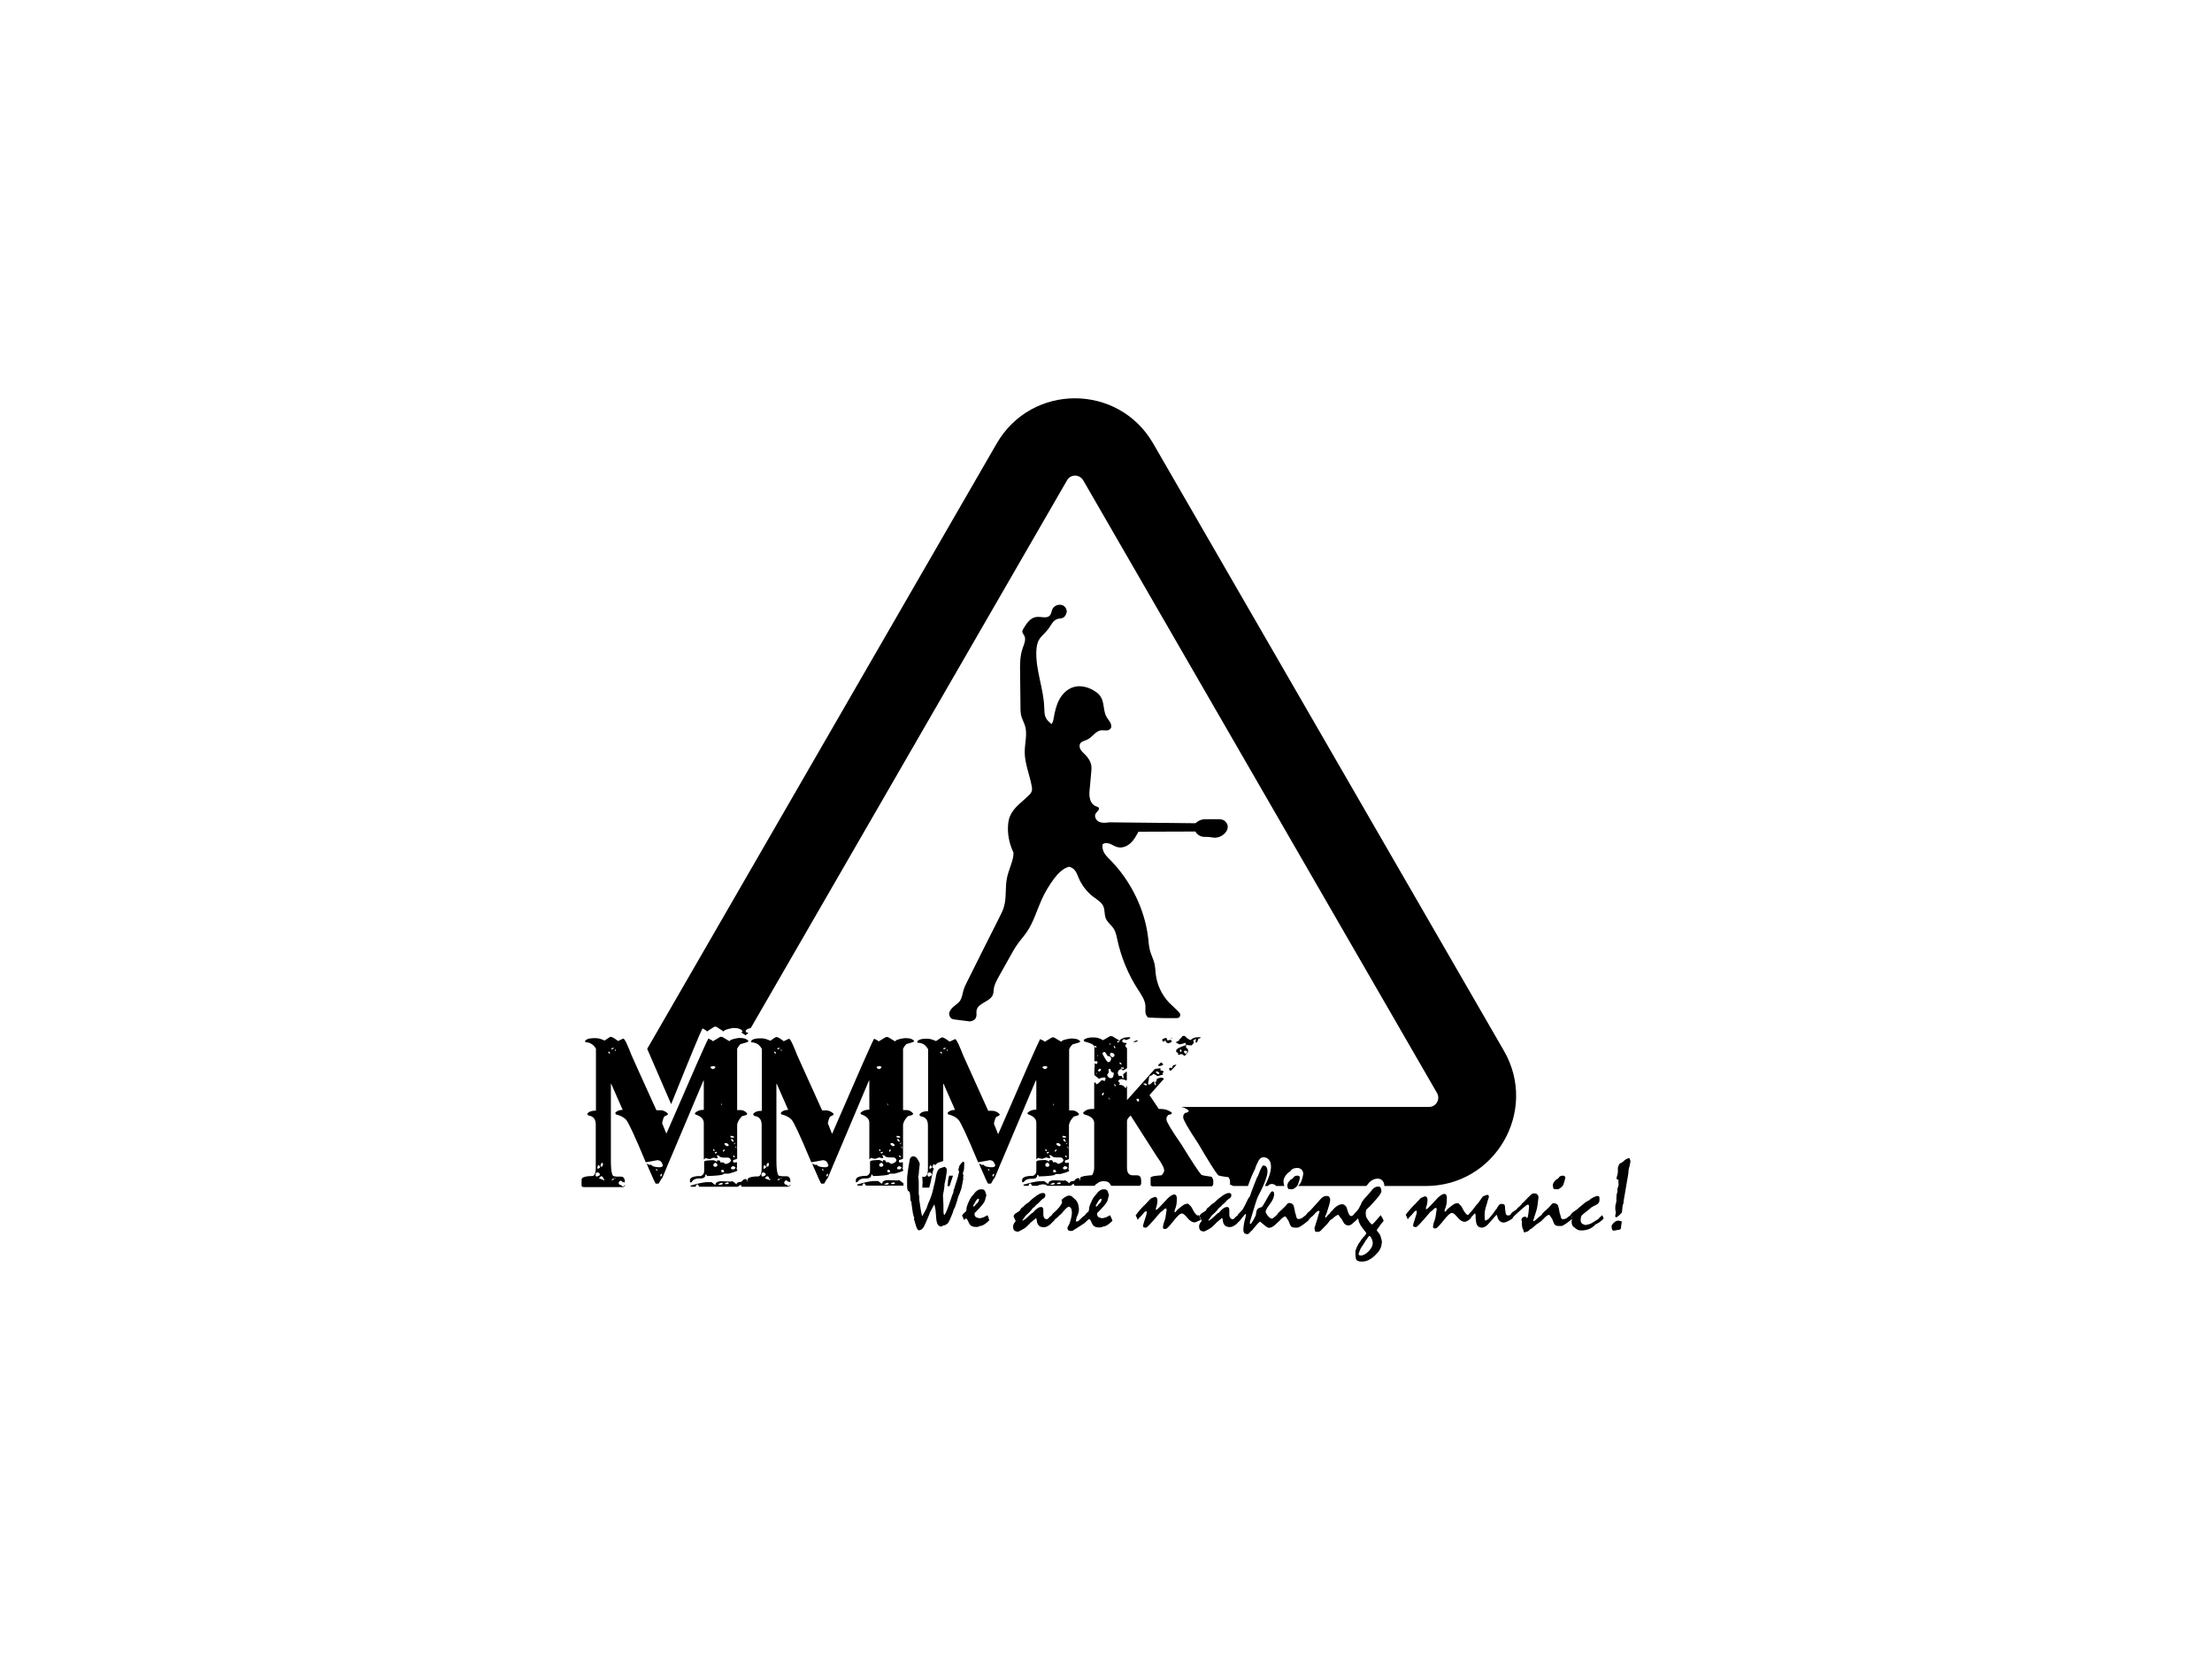 <?xml version="1.0" encoding="utf-8"?>
<!-- Generator: Adobe Illustrator 21.0.0, SVG Export Plug-In . SVG Version: 6.00 Build 0)  -->
<svg version="1.1" xmlns="http://www.w3.org/2000/svg" xmlns:xlink="http://www.w3.org/1999/xlink" x="0px" y="0px"
	 viewBox="0 0 1200 900" enable-background="new 0 0 1200 900" xml:space="preserve">
<g id="Réteg_2">
</g>
<g id="Réteg_3">
	<g>
		<path d="M815.9,570.1L625.6,240.6c-18.9-32.7-66-32.7-84.9,0L351.1,569c0,0.1,0.1,0.1,0.1,0.2l12.9,29.8
			c10.4-25.9,16.1-39.6,17-41.1c1.6,0.8,2.4,1.3,2.4,1.7l4-2.6h1.1l4,2.6c0-0.7,1.6-1.3,4.9-1.9h1.1c2,0,3.5,0.6,4.2,1.7v0.2
			c0,0.1-0.3,0.3-0.7,0.5l2.5,1.6c0-0.3,0.3-0.6,0.9-0.8l0.4-0.7c-0.4-0.1-0.9-0.2-1.3-0.2V559c0.6-0.7,1.5-1.1,2.7-1.3l171.6-297.2
			c1.9-3.3,6.7-3.3,8.7,0l192,332.5c1.9,3.3-0.5,7.5-4.3,7.5H640.7c1.6,0.3,2.9,0.9,4.1,1.9v0.5c0,0.3-0.7,0.7-2,0.9
			c-0.6,0.7-0.9,1.3-0.9,1.8v0.7c0,1.2,2.7,5.9,8.2,14.2c5.7,9.7,9.2,15.3,10.7,17c0.2,0.3,2.1,0.7,5.6,1.1c0.6,0.8,0.9,1.6,0.9,2.5
			v1.4c0,0.1,0,0.1,0,0.2c0.6,0.1,1.2,0.3,1.6,0.7c0,0,0,0,0,0h8.1c0.3-0.8,0.7-1.8,1.1-3c0.5-1.4,1-2.5,1.4-3.4
			c0.4-0.9,0.7-1.6,0.9-2l0.3-0.5c0,0,0,0,0,0s0-0.1,0.1-0.2c0.3-1,0.6-1.9,1-2.7c0.4-0.8,0.7-1.5,1.1-2.2c0.3-0.4,0.6-0.8,1-1.1
			c0.5-0.3,1-0.5,1.5-0.5c1.4,0,2.6,0.6,3.3,1.8c0.6,0.9,0.8,2,0.8,3.5c0,1.5-0.4,3.3-1.3,5.7c-0.5,1.3-1.2,2.9-2,4.6h1.6
			c0.4-0.5,1.1-1.1,2.1-1.1c1,0,1.9,0.4,2.4,1.1h4.5c-0.1-0.2-0.2-0.3-0.2-0.5c-0.2-0.6-0.3-1.3-0.3-2.2c0-1,0.5-2.1,1.4-3.3
			c0.7-0.9,1.4-1.5,2.1-1.8c0.2-0.3,0.9-1.1,0.9-1.1l0.2-0.1c0.4-0.3,0.8-0.5,1.3-0.6c0.5-0.1,1-0.2,1.5-0.2c0.9,0,1.7,0.3,2.3,0.8
			c0.6,0.6,1,1.4,1,2.3v0.2l-0.3,1.5l0,0.1c-0.2,0.7-0.4,1.2-0.5,1.7c-0.2,0.5-0.3,0.8-0.4,1c-0.3,0.6-0.6,1.2-1.1,1.7
			c-0.2,0.2-0.4,0.4-0.6,0.5h37.1c0.2-0.3,0.5-0.5,0.7-0.8c0.7-1,1.5-1.8,2.4-2.3c1-0.6,2-0.9,3.2-0.9c1.2,0,2.3,0.6,2.9,1.7
			c0.4,0.6,0.6,1.4,0.6,2.3h22.2C811.1,643.6,834.7,602.7,815.9,570.1z"/>
		<path d="M546.3,476.2c-1.1,5.1-0.2,10.5-1.6,15.5c-0.6,2.2-1.7,4.3-2.7,6.3c-5.8,11.5-11.6,23-17.3,34.5c-0.8,1.6-1.6,3.2-2.1,5
			c-0.5,1.8-0.7,3.7-1.7,5.3c-1.7,2.5-5.1,3.4-6,6.8c0,0.1,0,0.3,0,0.4c0.3,2.7,1.8,2.9,3.2,3.1c2.6,0.3,5.2,0.7,7.9,1
			c0.3,0,0.6,0,0.9-0.1c3.9-1.3,2.5-3.8,2.9-5.9c0.8-4.2,7.6-4.6,8.9-8.7c0.3-0.9,0.3-1.9,0.4-2.8c0.3-2.5,1.6-4.7,2.8-6.9
			c2-3.6,4-7.2,6.1-10.9c1.2-2.2,2.5-4.5,4-6.6c1.6-2.3,3.5-4.3,5.1-6.7c3.6-5.3,5.4-11.7,8-17.5c1.8-4,4.1-7.8,6.7-11.3
			c2.1-2.8,4.9-5.7,8.2-6.5c1.1,0.3,2.1,0.8,2.9,1.7c1.1,1.2,1.6,2.8,2.2,4.2c1.7,4.1,4.5,7.7,8,10.4c2.1,1.6,4.7,3,5.6,5.5
			c0.7,1.9,0.4,4.1,1.1,6c0.9,2.4,3.2,3.9,4.5,6c1,1.7,1.4,3.7,1.8,5.6c2.1,9.7,5.9,19,11.3,27.3c1.8,2.8,3.9,5.7,4,9
			c0.1,2-0.6,4.1,1.3,6c0.1,0.1,0.2,0.1,0.3,0.1c5.1,0.3,10.3,0.4,15.5,0.3c0,0,0,0,0,0c1.5,0.1,2.3-1.7,1.4-2.8
			c-1.8-2-3.9-3.8-5.8-5.7c-3.9-4.2-6.4-9.6-7.1-15.2c-0.2-2-0.3-4-0.7-5.9c-0.6-2.4-1.8-4.6-2.4-6.9c-0.6-2.2-0.8-4.5-1-6.8
			c-1.8-15.7-9.5-31.2-20.6-42.5c-1.4-1.4-2.9-2.8-3.7-4.7c-0.5-1.2-0.6-2.5-0.5-3.7c1.2-1.1,3-0.8,4.4-0.2c1.3,0.6,2.5,1.4,3.9,1.7
			c2.4,0.6,5.1-0.5,6.9-2.2c1.9-1.7,3.1-4,4.3-6.2l30.9-0.1c0.9,1.7,2.7,2.8,4.7,2.9c0.7,0,1.5,0,2.2,0c1,0.1,1.9,0.3,2.9,0.4
			c2.8,0.3,5.7-1.2,7.1-3.6c0.9-1.6,1.2-3.7-1.3-5.7c0,0-0.1-0.1-0.2-0.1c-1.1-0.6-2.3-0.6-3.5-0.6c-1.7,0-3.3,0-5,0
			c-1.4,0-2.9,0-4.2,0.5c-1,0.4-1.8,1-2.7,1.7l-46.8-0.5c-1.9,0.3-3.8,0.5-5.5-0.3c-1.7-0.8-2.8-3.1-1.7-4.6c0.7-1,2.3-2.1,1.5-3.1
			c-0.3-0.3-0.7-0.4-1.2-0.6c-1.8-0.6-3.1-2.3-3.5-4.2c-0.5-1.8-0.3-3.8-0.1-5.7c0.3-2.9,0.5-5.9,0.8-8.8c0.1-1.2,0.2-2.4,0-3.6
			c-0.4-2.3-1.8-4.3-3.4-5.9c-0.8-0.8-1.8-1.6-2.4-2.7c-0.6-1-0.8-2.4-0.1-3.4c0.8-1.1,2.3-1.3,3.6-1.9c2.9-1.3,4.6-4.8,7.7-5.1
			c2-0.2,4.5,0.9,5.5-1.8c0.1-2.3-1.5-3.6-2.5-5.3c-2-3.3-1.2-7.7-3.2-11c-0.8-1.4-2.1-2.4-3.5-3.3c-3.5-2.2-7.9-3.3-11.8-1.9
			c-3.2,1.1-5.8,3.8-7.4,6.9c-1.6,3.1-2.3,6.5-2.9,9.9c-0.2,1.1-0.4,2.3-1.2,3.1c-1.2-1.1-2.5-2.1-3.1-3.6c-0.8-1.6-0.7-3.5-0.8-5.3
			c-0.3-10.3-4.7-20.3-4.3-30.6c0.1-2.2,0.4-4.4,1.5-6.3c1.3-2.2,3.5-3.7,5-5.8c1.5-2,2.5-4.6,4.9-5.4c1.9-0.6,4.1,0.3,5.1-3.8
			c0-0.2,0.1-0.3,0-0.5c-0.7-4.7-6.4-4.1-7.8-1c-0.5,1.1-0.5,2.4-1.3,3.3c-1.6,2-4.7,0.6-7.3,0.9c-3.3,0.3-5.5,3.6-7.2,6.5
			c-0.3,0.5-0.5,0.9-0.5,1.5c0,0.7,0.6,1.3,1,2c1.2,2.1,0,4.7-0.8,6.9c-1.5,4.3-1.5,8.9-1.4,13.4c0.1,6,0.1,12,0.2,18.1
			c0,2.1,0,4.2,0.7,6.2c0.5,1.4,1.2,2.7,1.7,4.2c1.5,4.6-0.1,9.6-0.1,14.5c0,6.3,2.7,12.3,3.8,18.5c0.2,1,0.3,2.1-0.1,3
			c-0.3,0.7-0.8,1.3-1.3,1.8c-3.6,3.6-8.3,6.6-10.3,11.3c-1,2.2-1.2,4.7-1.2,7.1c0,4.4,1.1,8.8,3,12.8c0,0,0,0,0,0
			c0,0.6,0,1.3-0.1,1.9C549.1,468.4,547.1,472.2,546.3,476.2z"/>
		<path d="M376.6,639.9c0.7-0.4,1.5-0.6,2.5-0.6c0.3,0,0.6,0,1,0c1.1,0,1.8-0.3,2.2-0.8c0.3-0.3,0.4-0.8,0.4-1.4
			c0.5,0.1,0.8,0.4,0.9,0.9c2.2-0.1,4-0.1,5.4-0.3c0.4,0,0.7-0.1,1-0.1c1.8-0.2,2.6-0.5,2.6-0.9h2.7c1.9-0.5,3.1-0.9,3.9-1.2
			c0.5-0.2,0.7-0.4,0.8-0.5c0,0,0,0,0,0v-0.4l-0.4-0.4l0.2-1.1v-2.3v-0.3l-0.8,0.1l-0.9,0.1l-0.4-0.4v-0.6v-0.2l0.2-0.2
			c1.3-0.3,2-0.6,2-0.9v-0.4v-17.9c0.3-1.6,1.2-3.2,2.7-4.6c1.8-0.4,2.7-0.7,2.7-1.1v-0.4c-1-1.2-2.2-1.8-3.6-1.8h-1.8v-31.3v-1.9
			c0.5-1.1,1.1-1.9,1.8-2.6c0.3-0.1,0.7-0.2,1-0.2c2.1-0.6,3.2-1,3.3-1.3v-0.2c-0.4-0.5-1-0.9-1.7-1.2c-0.7-0.2-1.5-0.4-2.5-0.4
			h-1.1c-3.3,0.5-4.9,1.1-4.9,1.8l-4-2.4h-1.1l-4,2.4c0-0.3-0.8-0.8-2.4-1.5c-1,1.6-8.6,18.8-22.7,51.4h-0.2l-2.2-5.5
			c0.4-2.1,0.9-3.3,1.3-3.7c1.1-0.4,1.7-0.8,1.8-1.1v-0.4c-1.2-1.2-2.6-1.8-4-1.8h-2.2l-9.8-21.6l-3.8-8.5c-0.8-2.1-1.5-3.8-2.1-5.1
			c-0.1-0.2-0.2-0.5-0.3-0.7c-0.9-2-1.6-3-2-3l-2.7,1.3h-0.2c-1.9-1.5-3.2-2.2-3.8-2.2h-0.4l-2.6,1.7l0,0l-0.4,0.3
			c-1.9-0.9-3.4-1.3-4.7-1.3H322c-0.8,0-1.5,0.1-2.2,0.2c-1,0.2-1.8,0.6-2.3,1.1v0.9c1,0,2,0.2,2.8,0.6c1.2,0.6,2.2,1.5,3,2.9v33.6
			c-2.4,0-3.9,0.6-4.7,1.7c0,0,0,0,0,0v0.2c0.2,0.4,0.5,0.7,0.9,0.8c0.1,0,0.3,0.1,0.4,0.1c2.2,0.5,3.3,2.1,3.3,4.8v23.5
			c0,2.9-0.7,4.4-2,4.4c0,0,0,0,0,0c-0.7,0-1.4,0-2,0.1c-0.1,0-0.2,0-0.3,0c-0.9,0.1-1.6,0.3-2.2,0.5c-0.8,0.3-1.2,0.8-1.2,1.4v3.3
			c0.1,0.4,0.6,0.7,1.3,0.7h21.4l0.9-0.9v-0.2h-0.2l-0.9,0.9l-1.1-0.9c-0.7,0-1.2-0.4-1.3-1.1c0.2-0.9,0.7-1.3,1.3-1.3v0.2
			c0.6,0,0.9,0.3,0.9,0.9l0.4-0.4h0.2l0.2,0.2h0.4c0-2.1-0.7-3.1-2.2-3.1h-2.4l-1.3-0.2c0,0,0,0,0,0c-0.4,0-0.8-0.4-1-1.2
			c-0.5-1.4-0.7-3.9-0.7-7.6V588h0.2l6.2,14.1c-1.7,0-3,0.5-4,1.5l0.2,0.9c2.4,0.6,4.3,1.5,5.6,2.9c1.2,1.2,4.7,8.7,10.5,22.6
			c0.1,0.2,0.1,0.3,0.2,0.5h0.2l4.5-0.8l1.5-0.3c1.6,0,2.5,0.8,3,2.5c0.1,0.2,0.1,0.4,0.1,0.6c-0.2,0.2-0.4,0.4-0.6,0.5
			c-0.2,0.1-0.5,0.2-0.8,0.2h-1.1c-0.4,0-0.7,0-1-0.1c-1.3-0.1-2.3-0.5-3-1.3l-0.7,0.2l-1.3-0.7l-0.2,0.2c0.2,0.4,0.4,0.8,0.5,1.2
			c1.1,2.4,1.9,4.4,2.6,5.9c0,0,0,0,0,0.1c0.5,1.1,0.9,1.9,1.2,2.5c0.2,0.5,0.4,0.7,0.5,0.9h1.6c1.1-2,1.8-3.1,2-3.1l1.8-4.3
			l1.1-2.7l1-2.3l6.1-14.4l12.3-29.1h0.2v12.4v3.5h-0.4c-1.8,0-3.3,0.6-4.5,1.8l0.4,0.7c3,1,4.5,2.5,4.5,4.6v19.2v0.4l0.2,0.2
			l0.5-0.6l0.2-0.2l0.2,0.1l1.5,0.4h0.9l1.8-0.7l1.6,0.4c0.4,0,0.7-0.1,0.7-0.4l-0.1-0.2l-0.5-0.9l0.2-0.2l0.9,0.2
			c0.4,0.7,1.4,1.1,2.9,1.1h2c0.3,0,0.6,0.1,0.8,0.2c0.4,0.2,0.7,0.6,0.9,1.1c0,0.3-0.1,0.5-0.2,0.8c-0.4,0.6-1.3,1.1-2.7,1.4
			l-1.3-0.9h-1.1l-0.2,0.2c0-0.1-0.1-0.2-0.1-0.3c-0.3-0.7-0.5-1-0.8-1H389v0.7h-0.2c-0.5-0.3-1-0.6-1.4-0.7c0,0,0,0-0.1,0
			c-0.3-0.1-0.5-0.1-0.8-0.1c-0.8,0-1.5,0.1-2.1,0.1c-1.6,0.1-2.4,0.4-2.4,0.8v5.1c0,1.2-0.6,2.1-1.8,2.6c-0.1,0-0.1,0-0.2,0
			c-0.1,0-0.2,0-0.4,0c-0.7,0-1.2,0-1.8,0.1c-0.9,0.1-1.6,0.3-2.1,0.5c-0.9,0.4-1.4,0.9-1.4,1.6v0.4v0.7l0.2,0.2l0.7-0.2
			C375.7,640.5,376.1,640.1,376.6,639.9z M333.3,639h0.7v0.2h-0.7V639z M330.9,571.3v0.2l-0.2,0.2l-0.7-0.7v-0.4h0.7L330.9,571.3z
			 M326.9,630.8v0.2l0.2,0.2v0.4c0,0.7-0.2,1.2-0.7,1.3H326l-0.2-0.2C325.8,631.5,326.1,630.8,326.9,630.8z M324.4,632.1h0.4
			l0.7,0.7v0.4c-0.1,0.3-0.4,0.6-1.1,0.9l-0.4-0.4L324.4,632.1z M323.1,637.6v-0.9l0.7-0.7c0.8,0,1.3,0.3,1.6,0.9v0.4
			c0,0.3-0.4,0.5-1.3,0.9C323.4,638.3,323.1,638.1,323.1,637.6z M327.8,640.3l-2.9-1.1l1.1-1.1c0.9,0,1.3,0.5,1.3,1.5h0.2l0.2-0.2
			l0.2,0.7L327.8,640.3z M332,640.3l-0.2-0.2c0-0.2,0.3-0.4,0.9-0.7h0.2l0.2,0.2C333.1,639.9,332.7,640.1,332,640.3z M332,569.3
			l-0.4-0.4l0.4-0.4h1.1C333,568.8,332.7,569,332,569.3z M334,570.2h-0.2l-0.2-0.7v-0.2h0.2l0.2,0.2V570.2z M356.7,634.8v0.2h-0.4
			l-0.4-0.4v-0.4l0.2-0.2L356.7,634.8z M359.1,637l-0.2,1.1h-0.7c0-0.7,0.2-1.2,0.7-1.3h0.2V637z M398.3,617l-0.7,0.2l-1.3-0.2v-0.7
			l0.7-0.2v0.2C397.9,616.3,398.3,616.6,398.3,617z M399.7,622.7h-0.4l-0.4-0.4v-0.4L399.7,622.7z M398.8,620.3l-0.4,0.4h-0.2v-0.2
			l0.7-0.7V620.3z M396.5,618.1h0.2l0.2-0.2h0.2c0.3,0,0.6,0.4,0.9,1.3v0.2C397.4,619.4,396.9,619,396.5,618.1z M399,633.5
			c-0.3,0.6-0.7,0.9-1.3,0.9l-1.1-0.2v-0.9l0.9-0.7C398.5,632.8,399,633.1,399,633.5z M398.6,627.8l-0.2,0.2l-0.7-0.7v-0.4h0.7
			l0.2,0.7V627.8z M386.8,623.6h0.2l0.2-0.2l0.4,0.4v0.7h-0.2C387.2,624.5,387,624.2,386.8,623.6z M385.4,579c0-0.3,0.5-0.5,1.6-0.7
			l1.1,0.4c0,0.6-0.4,1-1.3,1.3c-0.9-0.3-1.3-0.6-1.3-0.9V579z M388.1,625.8l-0.4-0.4v-0.2l1.1-0.4v0.2l0.2,0.2
			C389,625.3,388.7,625.6,388.1,625.8z M391.7,599.6h-0.2l-0.2-0.7v-0.2h0.2l0.2,0.7V599.6z M392.3,624.9V624l0.4-0.4h0.4
			C393.2,624.2,392.9,624.6,392.3,624.9z M394.8,621.8c-0.7,0-1.3-0.4-1.8-1.1v-0.2l0.4-0.4h0.2c0.9,0,1.5,0.4,1.8,1.3L394.8,621.8z
			 M391.4,634.6h0.7c0.4,0.1,0.7,0.5,0.7,1.3h-1.3l-0.2-0.2L391.4,634.6z M388.1,630.8c0.7,0.2,1.1,0.7,1.1,1.5
			c0,0.2-0.3,0.4-0.9,0.7c-0.7,0-1.2-0.2-1.3-0.7v-0.7C387.1,631.4,387.4,631.1,388.1,630.8z"/>
		<path d="M466.6,639.9c0.7-0.4,1.5-0.6,2.5-0.6c0.3,0,0.6,0,1,0c1.1,0,1.8-0.3,2.2-0.8c0.3-0.3,0.4-0.8,0.4-1.4
			c0.5,0.1,0.8,0.4,0.9,0.9c2.2-0.1,4-0.1,5.4-0.3c0.4,0,0.7-0.1,1-0.1c1.8-0.2,2.6-0.5,2.6-0.9h2.7c1.9-0.5,3.1-0.9,3.9-1.2
			c0.5-0.2,0.7-0.4,0.8-0.5c0,0,0,0,0,0v-0.4l-0.4-0.4l0.2-1.1v-2.3v-0.3l-0.8,0.1l-0.9,0.1l-0.4-0.4v-0.6v-0.2l0.2-0.2
			c1.3-0.3,2-0.6,2-0.9v-0.4v-17.9c0.3-1.6,1.2-3.2,2.7-4.6c1.8-0.4,2.7-0.7,2.7-1.1v-0.4c-1-1.2-2.2-1.8-3.6-1.8h-1.8v-33.2
			c0.5-1.1,1.1-1.9,1.8-2.6c2.7-0.7,4.2-1.2,4.2-1.5v-0.2c-0.8-1-2.2-1.5-4.2-1.5h-1.1c-3.3,0.5-4.9,1.1-4.9,1.8l-4-2.4h-1.1l-4,2.4
			c0-0.3-0.8-0.8-2.4-1.5c-1,1.6-8.6,18.8-22.7,51.4h-0.2l-2.2-5.5c0.4-2.1,0.9-3.3,1.3-3.7c1.1-0.4,1.7-0.8,1.8-1.1v-0.4
			c-1.2-1.2-2.6-1.8-4-1.8h-2.2l-13.6-30.1c-0.8-2.1-1.5-3.8-2.1-5.1c-0.1-0.2-0.2-0.5-0.3-0.7c-0.9-2-1.6-3-2-3l-2.7,1.3h-0.2
			c-1.9-1.5-3.2-2.2-3.8-2.2h-0.4l-2.6,1.7l0,0l-0.4,0.3c-1.9-0.9-3.4-1.3-4.7-1.3H412c-2.1,0-3.6,0.4-4.5,1.3v0.9
			c0.3,0,0.6,0,0.8,0c0.3,0,0.7,0.1,1,0.2c1.7,0.4,3,1.5,4,3.3v33.6c-2.4,0-3.9,0.6-4.7,1.8v0.2c0.3,0.6,0.7,0.9,1.3,0.9
			c2.2,0.5,3.3,2.1,3.3,4.8v23.5c0,2.9-0.7,4.4-2,4.4c0,0,0,0,0,0c-0.7,0-1.4,0-2,0.1c-0.1,0-0.2,0-0.3,0c-0.9,0.1-1.6,0.3-2.2,0.5
			c-0.8,0.3-1.2,0.8-1.2,1.4v1.2c-0.2-1.2-0.5-1.8-1-1.8c-0.7,0-1.4,0.4-2,1.2c-0.1,0.1-0.2,0.2-0.3,0.3c0,0,0,0,0,0
			c-1.8,0.1-2.6,0.6-2.6,1.3h-0.2c-0.3-0.3-0.6-0.5-0.9-0.8c-0.5-0.4-1-0.7-1.3-0.8h-0.2l-0.2,0.2l-5.6-0.2c-1.1,0-2,0.3-2.6,0.8
			c-0.1,0.1-0.2,0.2-0.3,0.3v0.2l0.2,0.2l-0.7,0.4l-1.3-1l-0.5-0.4h-1.5h-0.3c-0.3,0-0.7,0-1,0c-2.1,0.2-5,0.8-8.6,1.9v0v0.2
			l0.3,0.3l0.1,0.1h0.8h1.6c0.1-0.9,0.5-1.3,1.1-1.3l0.9,1.3h6.2h1.2h13.5l1.1-0.9h0.7c0,0.6,0.1,0.9,0.4,0.9h4c0,0,0,0,0,0
			c0,0,0.1,0,0.1,0h21.4l0.9-0.9v-0.2h-0.2l-0.9,0.9l-1.1-0.9c-0.7,0-1.2-0.4-1.3-1.1c0.2-0.9,0.7-1.3,1.3-1.3v0.2
			c0.6,0,0.9,0.3,0.9,0.9l0.4-0.4h0.2l0.2,0.2h0.4c0-2.1-0.7-3.1-2.2-3.1h-2.4l-1.3-0.2c0,0,0,0,0,0c-0.4,0-0.8-0.4-1-1.2
			c-0.5-1.4-0.7-3.9-0.7-7.6V588h0.2l6.2,14.1c-1.7,0-3,0.5-4,1.5l0.2,0.9c2.4,0.6,4.3,1.5,5.6,2.9c1.2,1.2,4.7,8.7,10.5,22.6
			c0.1,0.2,0.1,0.3,0.2,0.5h0.2l4.5-0.8l1.5-0.3c1.6,0,2.5,0.8,3,2.5c0.1,0.2,0.1,0.4,0.1,0.6c-0.2,0.2-0.4,0.4-0.6,0.5
			c-0.2,0.1-0.5,0.2-0.8,0.2h-1.1c-0.4,0-0.7,0-1-0.1c-1.3-0.1-2.3-0.5-3-1.3l-0.7,0.2l-1.3-0.7l-0.2,0.2c0.2,0.4,0.4,0.8,0.5,1.2
			c1.1,2.4,1.9,4.4,2.6,5.9c0,0,0,0,0,0.1c0.5,1.1,0.9,1.9,1.2,2.5c0.2,0.5,0.4,0.7,0.5,0.9h1.6c1.1-2,1.8-3.1,2-3.1l1.8-4.3
			l1.1-2.7l1-2.3l18.4-43.5h0.2v15.8h-0.4c-1.8,0-3.3,0.6-4.5,1.8l0.4,0.7c3,1,4.5,2.5,4.5,4.6v19.2v0.4l0.2,0.2l0.5-0.6l0.2-0.2
			l0.2,0.1l1.5,0.4h0.9l1.8-0.7l1.6,0.4c0.4,0,0.7-0.1,0.7-0.4l-0.1-0.2l-0.5-0.9l0.2-0.2l0.9,0.2c0.4,0.7,1.4,1.1,2.9,1.1h2
			c0.3,0,0.6,0.1,0.8,0.2c0.4,0.2,0.7,0.6,0.9,1.1c0,0.3-0.1,0.5-0.2,0.8c-0.4,0.6-1.3,1.1-2.7,1.4l-1.3-0.9h-1.1l-0.2,0.2
			c0-0.1-0.1-0.2-0.1-0.3c-0.3-0.7-0.5-1-0.8-1H479v0.7h-0.2c-0.5-0.3-1-0.6-1.4-0.7c0,0,0,0-0.1,0c-0.3-0.1-0.5-0.1-0.8-0.1
			c-0.8,0-1.5,0.1-2.1,0.1c-1.6,0.1-2.4,0.4-2.4,0.8v5.1c0,1.2-0.6,2.1-1.8,2.6c-0.1,0-0.1,0-0.2,0c-0.1,0-0.2,0-0.4,0
			c-0.7,0-1.2,0-1.8,0.1c-0.9,0.1-1.6,0.3-2.1,0.5c-0.9,0.4-1.4,0.9-1.4,1.6v0.4v0.7l0.2,0.2l0.7-0.2
			C465.7,640.5,466.1,640.1,466.6,639.9z M390.8,642.7h-1.1c0-0.3,0.6-0.7,1.8-1.1l0.7,0.4C392,642.5,391.5,642.7,390.8,642.7z
			 M395.2,642.2l-1.1,0.2h-0.4l-0.4-0.4v-0.2l1.6-0.4l0.4,0.4V642.2z M423.4,639h0.7v0.2h-0.7V639z M420.9,571.3v0.2l-0.2,0.2
			l-0.7-0.7v-0.4h0.7L420.9,571.3z M416.9,630.8v0.2l0.2,0.2v0.4c0,0.7-0.2,1.2-0.7,1.3H416l-0.2-0.2
			C415.8,631.5,416.2,630.8,416.9,630.8z M414.5,632.1h0.4l0.7,0.7v0.4c-0.1,0.3-0.4,0.6-1.1,0.9l-0.4-0.4L414.5,632.1z
			 M413.1,637.6v-0.9l0.7-0.7c0.8,0,1.3,0.3,1.6,0.9v0.4c0,0.3-0.4,0.5-1.3,0.9C413.4,638.3,413.1,638.1,413.1,637.6z M417.8,640.3
			l-2.9-1.1l1.1-1.1c0.9,0,1.3,0.5,1.3,1.5h0.2l0.2-0.2l0.2,0.7L417.8,640.3z M422,640.3l-0.2-0.2c0-0.2,0.3-0.4,0.9-0.7h0.2
			l0.2,0.2C423.2,639.9,422.8,640.1,422,640.3z M422,569.3l-0.4-0.4l0.4-0.4h1.1C423.1,568.8,422.7,569,422,569.3z M424,570.2h-0.2
			l-0.2-0.7v-0.2h0.2l0.2,0.2V570.2z M446.8,634.8v0.2h-0.4l-0.4-0.4v-0.4l0.2-0.2L446.8,634.8z M449.2,637l-0.2,1.1h-0.7
			c0-0.7,0.2-1.2,0.7-1.3h0.2V637z M475.5,579c0-0.3,0.5-0.5,1.6-0.7l1.1,0.4c0,0.6-0.4,1-1.3,1.3c-0.9-0.3-1.3-0.6-1.3-0.9V579z
			 M476.8,623.6h0.2l0.2-0.2l0.4,0.4v0.7h-0.2C477.3,624.5,477,624.2,476.8,623.6z M478.1,625.8l-0.4-0.4v-0.2l1.1-0.4v0.2l0.2,0.2
			C479,625.3,478.7,625.6,478.1,625.8z M481.7,599.6h-0.2l-0.2-0.7v-0.2h0.2l0.2,0.7V599.6z M482.4,624.9V624l0.4-0.4h0.4
			C483.3,624.2,483,624.6,482.4,624.9z M484.8,621.8c-0.7,0-1.3-0.4-1.8-1.1v-0.2l0.4-0.4h0.2c0.9,0,1.5,0.4,1.8,1.3L484.8,621.8z
			 M486.6,618.1h0.2l0.2-0.2h0.2c0.3,0,0.6,0.4,0.9,1.3v0.2C487.5,619.4,486.9,619,486.6,618.1z M489.1,633.5
			c-0.3,0.6-0.7,0.9-1.3,0.9l-1.1-0.2v-0.9l0.9-0.7C488.5,632.8,489.1,633.1,489.1,633.5z M488.6,627.8l-0.2,0.2l-0.7-0.7v-0.4h0.7
			l0.2,0.7V627.8z M489.3,622.7l-0.4-0.4v-0.4l0.9,0.9H489.3z M488.8,620.3l-0.4,0.4h-0.2v-0.2l0.7-0.7V620.3z M486.4,616.3l0.7-0.2
			v0.2c0.9,0,1.3,0.2,1.3,0.7l-0.7,0.2l-1.3-0.2V616.3z M481.5,634.6h0.7c0.4,0.1,0.7,0.5,0.7,1.3h-1.3l-0.2-0.2L481.5,634.6z
			 M478.1,630.8c0.7,0.2,1.1,0.7,1.1,1.5c0,0.2-0.3,0.4-0.9,0.7c-0.7,0-1.2-0.2-1.3-0.7v-0.7C477.1,631.4,477.5,631.1,478.1,630.8z"
			/>
		<path d="M490.1,641.3c-0.1,0.1-0.1,0.3-0.1,0.5h-0.2c-0.3-0.3-0.6-0.5-0.9-0.8c-0.5-0.4-1-0.7-1.3-0.8h-0.2l-0.2,0.2l-5.6-0.2
			c-1.1,0-2,0.3-2.6,0.8c-0.1,0.1-0.2,0.2-0.3,0.3v0.2l0.2,0.2l-0.7,0.4l-1.3-1l-0.5-0.4h-1.5h-0.3c-0.3,0-0.7,0-1,0
			c-2.1,0.2-5,0.8-8.6,1.9v0v0.2l0.3,0.3l0.1,0.1h0.8h1.6c0.1-0.9,0.5-1.3,1.1-1.3l0.9,1.3h6.2h1.2h13c0-0.2-0.1-0.5-0.1-0.8
			C490.1,642.4,490.1,641.9,490.1,641.3z M480.8,642.7h-1.1c0-0.3,0.6-0.7,1.8-1.1l0.7,0.4C482,642.5,481.6,642.7,480.8,642.7z
			 M485.3,642.2l-1.1,0.2h-0.4l-0.4-0.4v-0.2l1.6-0.4l0.4,0.4V642.2z"/>
		<path d="M515.1,643.5l0.1-0.3c0.3-0.7,0.5-1.5,0.8-2.4c0.3-0.9,0.6-1.8,0.9-2.7c0-0.1,0.1-0.2,0.1-0.3h-2.1c0,0.2-0.1,0.5-0.2,0.8
			c0,0.1,0,0.3-0.1,0.4c-0.1,0.5-0.2,1-0.3,1.5c0,0.4-0.1,0.9-0.1,1.5l-0.2,1.5L515.1,643.5L515.1,643.5z"/>
		<path d="M562.2,586.2v15.8h-0.4c-1.8,0-3.3,0.6-4.5,1.8l0.4,0.7c3,1,4.5,2.5,4.5,4.6v19.2v0.4l0.2,0.2l0.5-0.6l0.2-0.2l0.2,0.1
			l1.5,0.4h0.9l1.8-0.7l1.6,0.4c0.4,0,0.7-0.1,0.7-0.4l-0.1-0.2l-0.5-0.9l0.2-0.2l0.9,0.2c0.4,0.7,1.4,1.1,2.9,1.1h2
			c0.3,0,0.6,0.1,0.8,0.2c0.4,0.2,0.7,0.6,0.9,1.1c0,0.3-0.1,0.5-0.2,0.8c-0.4,0.6-1.3,1.1-2.7,1.4l-1.3-0.9h-1.1l-0.2,0.2
			c0-0.1-0.1-0.2-0.1-0.3c-0.3-0.7-0.5-1-0.8-1h-1.3v0.7h-0.2c-0.5-0.3-1-0.6-1.4-0.7c0,0,0,0-0.1,0c-0.3-0.1-0.5-0.1-0.8-0.1
			c-0.8,0-1.5,0.1-2.1,0.1c-1.6,0.1-2.4,0.4-2.4,0.8v5.1c0,1.2-0.6,2.1-1.8,2.6c-0.1,0-0.1,0-0.2,0c-0.1,0-0.2,0-0.4,0
			c-0.7,0-1.2,0-1.8,0.1c-0.9,0.1-1.6,0.3-2.1,0.5c-0.9,0.4-1.4,0.9-1.4,1.6v0.4v0.7l0.2,0.2l0.7-0.2c0.3-0.4,0.7-0.8,1.2-1.1
			c0.7-0.4,1.5-0.6,2.5-0.6c0.3,0,0.6,0,1,0c1.1,0,1.8-0.3,2.2-0.8c0.3-0.3,0.4-0.8,0.4-1.4c0.5,0.1,0.8,0.4,0.9,0.9
			c2.2-0.1,4-0.1,5.4-0.3c0.4,0,0.7-0.1,1-0.1c1.8-0.2,2.6-0.5,2.6-0.9h2.7c1.9-0.5,3.1-0.9,3.9-1.2c0.5-0.2,0.7-0.4,0.8-0.5
			c0,0,0,0,0,0v-0.4l-0.4-0.4l0.2-1.1v-2.3v-0.3l-0.8,0.1l-0.9,0.1l-0.4-0.4v-0.6v-0.2l0.2-0.2c1.3-0.3,2-0.6,2-0.9v-0.4v-17.9
			c0.3-1.6,1.2-3.2,2.7-4.6c1.8-0.4,2.7-0.7,2.7-1.1v-0.4c-1-1.2-2.2-1.8-3.6-1.8H580v-33.2c0.5-1.1,1.1-1.9,1.8-2.6
			c2.7-0.7,4.2-1.2,4.2-1.5v-0.2c-0.8-1-2.2-1.5-4.2-1.5h-1.1c-3.3,0.5-4.9,1.1-4.9,1.8l-4-2.4h-1.1l-4,2.4c0-0.3-0.8-0.8-2.4-1.5
			c-1,1.6-8.6,18.8-22.7,51.4h-0.2l-2.2-5.5c0.4-2.1,0.9-3.3,1.3-3.7c1.1-0.4,1.7-0.8,1.8-1.1v-0.4c-1.2-1.2-2.6-1.8-4-1.8h-2.2
			l-13.6-30.1c-0.8-2.1-1.5-3.8-2.1-5.1c-0.1-0.2-0.2-0.5-0.3-0.7c-0.9-2-1.6-3-2-3l-2.7,1.3H515c-1.9-1.5-3.2-2.2-3.8-2.2h-0.4
			l-2.6,1.7l0,0l-0.4,0.3c-1.9-0.9-3.4-1.3-4.7-1.3h-0.9c-2.1,0-3.6,0.4-4.5,1.3v0.9c0.3,0,0.6,0,0.8,0c0.3,0,0.7,0.1,1,0.2
			c1.7,0.4,3,1.5,4,3.3v33.6c-2.4,0-3.9,0.6-4.7,1.8v0.2c0.3,0.6,0.7,0.9,1.3,0.9c2.2,0.5,3.3,2.1,3.3,4.8v23.5c0,2.9-0.7,4.4-2,4.4
			c0,0,0,0,0,0c-0.4,0-0.8,0-1.1,0c0,0.4,0.1,0.7,0.1,1.1c0,0.1,0,0.2,0,0.2c0,0.4,0.1,0.9,0.1,1.5c0,0.5,0,1.1-0.1,1.8
			c0,0.5,0,0.9,0,1.3h3.7c0.4-1.3,0.7-2.8,1.1-4.3l-0.2-0.1l0.2-0.2c0.3-1.2,0.5-2.5,0.8-3.9c0.2-0.8,0.4-1.5,0.6-2.1c0,0,0,0-0.1,0
			h-0.4l-0.2-0.2c0-1.3,0.4-2,1.1-2v0.2l0.2,0.2v0.4c0,0.1,0,0.1,0,0.1c0.2-0.2,0.3-0.5,0.5-0.7c0.5-0.5,1-0.9,1.7-1.1l2.1-0.7
			l0.2-0.1c0-0.1,0-0.2,0-0.4V588h0.2l6.2,14.1c-1.7,0-3,0.5-4,1.5l0.2,0.9c2.4,0.6,4.3,1.5,5.6,2.9c1.2,1.2,4.7,8.7,10.5,22.6
			c0.1,0.2,0.1,0.3,0.2,0.5h0.2l4.5-0.8l1.5-0.3c1.6,0,2.5,0.8,3,2.5c0.1,0.2,0.1,0.4,0.1,0.6c-0.2,0.2-0.4,0.4-0.6,0.5
			c-0.2,0.1-0.5,0.2-0.8,0.2h-1.1c-0.4,0-0.7,0-1-0.1c-1.3-0.1-2.3-0.5-3-1.3l-0.7,0.2l-1.3-0.7l-0.2,0.2c0.2,0.4,0.4,0.8,0.5,1.2
			c1.1,2.4,1.9,4.4,2.6,5.9c0,0,0,0,0,0.1c0.5,1.1,0.9,1.9,1.2,2.5c0.2,0.5,0.4,0.7,0.5,0.9h1.6c1.1-2,1.8-3.1,2-3.1l1.8-4.3
			l1.1-2.7l1-2.3l18.4-43.5H562.2z M568.4,633c-0.7,0-1.2-0.2-1.3-0.7v-0.7c0.1-0.3,0.4-0.6,1.1-0.9c0.7,0.2,1.1,0.7,1.1,1.5
			C569.3,632.6,569,632.8,568.4,633z M571.5,635.9l-0.2-0.2l0.2-1.1h0.7c0.4,0.1,0.7,0.5,0.7,1.3H571.5z M576.7,618.1h0.2l0.2-0.2
			h0.2c0.3,0,0.6,0.4,0.9,1.3v0.2C577.5,619.4,577,619,576.7,618.1z M579.1,633.5c-0.3,0.6-0.7,0.9-1.3,0.9l-1.1-0.2v-0.9l0.9-0.7
			C578.6,632.8,579.1,633.1,579.1,633.5z M578.7,627.8l-0.2,0.2l-0.7-0.7v-0.4h0.7l0.2,0.7V627.8z M579.3,622.7l-0.4-0.4v-0.4
			l0.9,0.9H579.3z M578.9,620.3l-0.4,0.4h-0.2v-0.2l0.7-0.7V620.3z M576.4,616.3l0.7-0.2v0.2c0.9,0,1.3,0.2,1.3,0.7l-0.7,0.2
			l-1.3-0.2V616.3z M573.1,620.5l0.4-0.4h0.2c0.9,0,1.5,0.4,1.8,1.3l-0.7,0.4c-0.7,0-1.3-0.4-1.8-1.1V620.5z M572.4,624l0.4-0.4h0.4
			c0,0.6-0.3,1-0.9,1.3V624z M571.3,598.8h0.2l0.2,0.7v0.2h-0.2l-0.2-0.7V598.8z M505.4,637.4c0,0.3-0.4,0.5-1.3,0.9
			c-0.6,0-0.9-0.2-0.9-0.7v-0.9l0.7-0.7c0.8,0,1.3,0.3,1.6,0.9V637.4z M505.6,633.2c-0.1,0.3-0.4,0.6-1.1,0.9l-0.4-0.4l0.4-1.5h0.4
			l0.7,0.7V633.2z M511,571.3v0.2l-0.2,0.2l-0.7-0.7v-0.4h0.7L511,571.3z M512.1,569.3l-0.4-0.4l0.4-0.4h1.1
			C513.1,568.8,512.8,569,512.1,569.3z M514.1,570.2h-0.2l-0.2-0.7v-0.2h0.2l0.2,0.2V570.2z M536.8,634.8v0.2h-0.4l-0.4-0.4v-0.4
			l0.2-0.2L536.8,634.8z M539.3,637l-0.2,1.1h-0.7c0-0.7,0.2-1.2,0.7-1.3h0.2V637z M567.8,623.8v0.7h-0.2c-0.2,0-0.4-0.3-0.7-0.9
			h0.2l0.2-0.2L567.8,623.8z M568.2,625.8l-0.4-0.4v-0.2l1.1-0.4v0.2l0.2,0.2C569.1,625.3,568.8,625.6,568.2,625.8z M565.5,579
			c0-0.3,0.5-0.5,1.6-0.7l1.1,0.4c0,0.6-0.4,1-1.3,1.3c-0.9-0.3-1.3-0.6-1.3-0.9V579z"/>
		<path d="M648.6,565.3l0.1,0.3h0.4c0.1,0,0.3-0.2,0.5-0.7c0.2-0.4,0.4-0.9,0.6-1.5c0.3,0,0.6,0,0.7-0.1c0.2-0.1,0.4-0.2,0.4-0.4
			v-0.2H650c-1.4,0-2.4,0.3-3.2,0.8c-0.3,0.2-0.6,0.4-0.8,0.7c-0.6,0-1.6-0.6-2.8-1.7c-0.2-0.2-0.3-0.3-0.5-0.5h-1.1l-0.2,0.2
			c-0.2,0.2-0.3,0.4-0.4,0.5c-0.5,0.6-0.9,1-1.1,1.1c-0.1,0-0.2,0.1-0.2,0.1v0.2l0.2,0.2l-2,1.1c0,0.1,0.2,0.3,0.5,0.4
			c0.3,0.2,0.7,0.4,1.3,0.7c0.1,0,0.2,0,0.3,0c0.1,0,0.3,0,0.4,0c0.7-0.1,1.6-0.4,2.7-0.8v0.2l0.2,0.2v0.7c0,0.3-0.2,0.4-0.7,0.4
			c-3,1.1-4.5,1.9-4.5,2.6v0.7c0,0.3,0.4,0.5,1.1,0.7l-0.2,0.7l0.4,0.4h0.2l0.7-0.4h1.1l1.1,0.9h0.2l1.8-2v-1.5l-1.1-1.1v-0.4
			l0.2-1.1c0.6,0.3,1.4,0.4,2.5,0.4c0.1,0,0.3,0,0.4,0l1.1-1.3l0.1-0.1l-0.4-1.3c0.6-0.4,1.1-0.7,1.6-0.7l-0.2,0.7L648.6,565.3z
			 M640.7,570.7h-0.2l-0.4-0.4v-0.9h0.7l0.2,0.7L640.7,570.7z M644,570.2v0.7l-0.4,0.7c-0.7,0-1.2-0.3-1.3-0.9
			c0-0.4,0.1-0.7,0.4-0.7h0.2L644,570.2z"/>
		<path d="M635.1,579.3l-0.4-0.1l-0.4,0.4v0.7l0.6,0.6l0,0h0.2h0l0.6-0.6l0.9-0.9l1.5-1.6v-0.2v0c-0.6,0-1,0.1-1.4,0.3
			c-0.5,0.2-0.8,0.7-0.8,1.2c0,0.1,0,0.2,0,0.3L635.1,579.3z"/>
		<polygon points="635.3,563.2 635.5,563.4 636,563 635.3,563 		"/>
		<path d="M634.7,564.1l-1.3,0.4l-0.7-1.5c-1.5,0.4-2.2,0.7-2.2,1.1v0.4l0.7,0.7l1.1-0.9v0.2c0,0.8,0.5,1.3,1.6,1.5
			c0.1,0,0.1-0.1,0.2-0.1c1-0.3,1.6-0.7,1.6-1v-0.2l-0.6-0.5L634.7,564.1z"/>
		<path d="M630,576.4h-0.2l-1.6,1.5l0.4,0.4h0.4c0.9,0,1.6-0.3,2.2-0.9l-0.3-0.2l-0.7-0.6L630,576.4z"/>
		<path d="M617.1,564.5l-0.2-0.2l-1.8,0.7v0.4c1.3-0.1,2-0.4,2-0.7V564.5z"/>
		<path d="M630,637.6c-1.6,0.1-2.9,0.3-3.9,0.4c-0.3,0.1-0.6,0.1-0.8,0.2c-0.7,0.2-1.1,0.4-1.1,0.7v4c0.1,0.4,0.6,0.7,1.3,0.7h12.8
			h19c0.6-0.3,0.9-0.8,0.9-1.5v-1.3c0-0.8-0.3-1.6-0.9-2.4c-3.5-0.5-5.3-0.8-5.6-1.1c-1.4-1.6-5-7-10.7-16.3
			c-5.5-7.9-8.2-12.5-8.2-13.6v-0.7c0-0.5,0.3-1.1,0.9-1.8c1.3-0.3,2-0.5,2-0.9v-0.4c-1.6-1.3-3.6-2-6-2h-1.1l-0.7-1.1l-3.2-4.8
			l-0.2-0.3l-0.9-1.3l7.8-8.8c0-0.3-0.4-0.5-1.3-0.7c-0.1,0-0.3,0-0.4,0c-0.7,0.1-1.5,0.4-2.2,0.8c0,1-0.2,1.5-0.7,1.5h-0.2l0.3,0.9
			l0.2,0.6v0.2l-0.2,0.2c-0.2,0-0.3-0.2-0.5-0.4c-0.1-0.2-0.2-0.5-0.2-0.9v-0.7h-0.7l-1.6,1.5h-0.9l0,0l-0.2-0.2l0.5-3.1l0.2-1.1
			c0.1,0,0.1,0,0.2-0.1c1.2-0.4,1.8-0.8,1.8-1.2c0.5,0,1,0.2,1.7,0.7c0.2,0.1,0.4,0.3,0.6,0.4h0.4l2.7-0.7l-0.2-0.9l0.7-0.7
			c0-0.2-0.7-0.5-2-0.9v-0.2l0.2-0.2v-0.4l-0.2-0.2l-2.9,0.4l-1.4,1.6l-0.5,0.5l-1.3,1.5l-11.9,13.3v-7.5h-0.4v0.9l-0.7-0.2
			l-0.2-0.2c-0.6-0.9-1.5-1.3-2.9-1.3v-0.7h0.4v-0.4c-0.4,0-0.7-0.3-0.9-0.9c0-0.6,0.6-1,1.8-1.1c1.6,0.3,2.4,0.5,2.4,0.9l0.4-0.4
			v-3.5v-0.9l-0.2-0.2l-1.3,1.1l-0.5,0.4l0.2,1.1v1.1h-0.2c-0.3,0-0.6-0.4-0.7-1.3h-1.2H607l-0.5-1l-0.1-0.3v-0.2
			c0-1.1,0.5-1.8,1.6-2.2h0.7c0,0.3,0.1,0.4,0.2,0.5c0.1,0.1,0.2,0.1,0.3,0.1h0.4l1.8-1.1v-0.4V571v-2.3l-0.1-0.1l-0.8-1v-0.7
			l0.7-0.7V566l-0.2-0.2c-1,0-1.8-0.2-2.2-0.7c0-0.7,0.2-1.2,0.7-1.3h0.7l0.4,0.4c0.7,0,1.6-0.4,2.7-1.1l-0.4-0.4h-0.9
			c-2,0-3.6,0.6-4.7,1.8l-4-2.4h-1.1l-3.8,2.2c-1.7-1-3.3-1.5-4.9-1.5h-0.9c-1.9,0-3.5,0.4-4.7,1.3l0.2,0.9c0.2,0,0.4,0.1,0.6,0.1
			c0.4,0.1,0.7,0.2,1,0.3c2.2,0.6,3.5,1.3,3.8,2v0.2l1-0.2l0.1,0l0.2,0.6l0,0v0.2l-0.2,0.2l-0.7-0.4h-0.2v7.7h1.3l0.4,0.4v0.4
			l-0.4,0.7l-1.1-0.2h-0.2l0.2,0.9l-0.2,2.4v0.9v1.5v0.5l2.4,2c1-0.4,2-0.7,3.1-0.7h0.2l0.4,0.4v0.2l-0.4,1.3l-1.8-0.4
			c-1.3,1.4-2.2,2.1-2.7,2.2l-0.9-1.1l-0.4,0.4v14.1h-1.3c-2,0-3.5,0.7-4.7,2v0.2l0.4,0.7c3.7,0.9,5.6,2.5,5.6,4.8v24.2
			c0,1.4-0.4,2.7-1.1,4c-1.1,0.1-2.1,0.2-2.9,0.3c-1.1,0.1-1.9,0.3-2.5,0.5c-0.7,0.2-1.1,0.5-1.1,0.8v1.8c-0.2-1.2-0.5-1.8-1-1.8
			c-0.7,0-1.4,0.4-2,1.2c-0.1,0.1-0.2,0.2-0.2,0.3c0,0,0,0,0,0c-1.8,0.1-2.6,0.6-2.6,1.3h-0.2c-0.3-0.3-0.6-0.5-0.9-0.8
			c-0.5-0.4-1-0.7-1.3-0.8h-0.2l-0.2,0.2l-5.6-0.2c-1.1,0-2,0.3-2.6,0.8c-0.1,0.1-0.2,0.2-0.3,0.3v0.2l0.2,0.2l-0.7,0.4l-1.3-1
			l-0.5-0.4h-1.5h-0.3c-0.3,0-0.7,0-1,0c-2.1,0.2-5,0.8-8.6,1.9v0v0.2l0.3,0.3l0.1,0.1h0.8h1.6c0.1-0.9,0.5-1.3,1.1-1.3l0.9,1.3h2.8
			c0.7-0.4,1.4-0.6,2.1-0.7c0.3-0.1,0.7-0.1,1-0.1c0,0,0,0,0,0c0.4,0,0.8,0.1,1.1,0.1c0.1,0,0.2,0,0.2,0.1c0.4,0.1,0.7,0.3,1,0.6
			c0,0,0,0,0,0h12.7l1.1-0.9h0.7c0,0.6,0.1,0.9,0.4,0.9h4c0,0,0,0,0,0c0,0,0.1,0,0.1,0h6.6c0.1-0.2,0.3-0.3,0.4-0.5l0.1-0.2l0.2-0.1
			c0.3-0.2,0.6-0.4,0.9-0.6c0.2-0.1,0.4-0.2,0.5-0.4l0.3-0.2l0.3-0.1c0.3-0.1,0.6-0.2,1-0.3c0.4-0.1,0.8-0.1,1.3-0.1
			c0.7,0,1.2,0.1,1.7,0.2c0.7,0.2,1.2,0.6,1.6,1.1c0.2,0.3,0.5,0.7,0.7,1.2h15.4c0.6-0.3,0.9-0.8,0.9-1.5v-1.1
			c0-2.1-0.7-3.1-2.2-3.1h-2.4c-2.1,0-3.1-1.4-3.1-4.2v-25.3c0-0.8,0.7-1.8,2-2.9l14.2,22.2c2.7,3.7,4,6.3,4,7.7
			C631.2,636.4,630.7,637.2,630,637.6z M627.3,581.2c1,0.2,1.6,0.5,1.6,0.9v0.4l-0.2,0.2c-0.2,0-0.5,0-0.7-0.1
			c-0.4-0.2-0.8-0.5-0.9-1v-0.2L627.3,581.2L627.3,581.2z M570.9,642.7h-1.1c0-0.3,0.6-0.7,1.8-1.1l0.7,0.4
			C572.1,642.5,571.6,642.7,570.9,642.7z M575.3,642.2l-1.1,0.2h-0.4l-0.4-0.4v-0.2l1.6-0.4l0.4,0.4V642.2z M598.8,593.3l-0.4,0.9
			h-0.4l-0.2-0.2c0-0.1,0-0.2,0-0.4c0-0.1,0.1-0.2,0.1-0.2c0.1-0.3,0.4-0.5,0.7-0.7h0.2V593.3z M607.3,577l0.2-0.7h0.2l0.7,0.7v0.4
			h-0.4L607.3,577z M609.5,579.9L609.5,579.9l-1.6-0.4l0.4-0.4h1h0.1l0.4,0.4L609.5,579.9z M606.4,564.7h1.1
			c-0.1,0.3-0.4,0.6-1.1,0.9l-0.4-0.4L606.4,564.7z M604.4,567.4c0.2,0,0.4,0.3,0.7,0.9v0.2h-0.7l-0.2-1.1H604.4z M604.6,572.6v0.2
			l-0.7,0.7h-0.7l-1.1-1.1l0.4-1.3C603.9,571.1,604.6,571.6,604.6,572.6z M601.9,566h0.4v0.9l-0.4-0.4V566z M602.8,574.4
			c-0.2,1.2-0.7,1.8-1.6,1.8c-0.6-0.1-1.6-1.6-3.1-4.5c0,0,0-0.1-0.1-0.1c0.1-0.3,0.3-0.5,0.5-0.7c0.2-0.1,0.5-0.2,0.8-0.2
			c0.2,0,0.7,0.7,1.6,2.2C602.2,572.9,602.8,573.4,602.8,574.4z M595.2,582.7H595v-0.7h0.2V582.7z M595.7,572.2v0.9h-0.2v-0.9H595.7
			z M596.1,581.4l-0.4-0.7v-0.2l0.9-0.7l0.1,0l0.6,0.2v0.4c0,0.1-0.1,0.1-0.1,0.2C597,581,596.6,581.2,596.1,581.4z M602.2,596.6
			l-0.9-0.9v-0.2h0.2l0.7,0.9V596.6z M602.6,584.9c-1,0-1.6-0.6-2-1.8l0.9-1.3v-0.2l-0.2-1.5h0.2l0.2-0.2h0.7c0.1,1.3,0.7,2,1.8,2
			v0.7c0,0.2-0.1,0.4-0.1,0.6c-0.1,0.7-0.3,1.1-0.6,1.4C603.2,584.8,602.9,584.9,602.6,584.9z M605.3,589.1l-0.2,0.2
			c-0.2,0-0.4-0.3-0.7-0.9v-0.2h0.4l0.4,0.4V589.1z M621.5,587.8l0.7,0.4l-0.4,0.7c-0.9-0.3-1.4-0.7-1.6-1.1H621.5z M618,597.4
			l-0.7,0.2l-0.7-0.7v-0.7l0.2-0.2l1.1,0.2V597.4z"/>
		<path d="M522.6,638.1c0-0.1,0-0.1,0.1-0.2l-0.3-1.1l-0.1-0.3c0.1-0.1,0.1-0.3,0.2-0.6c0-0.1,0.1-0.2,0.1-0.2
			c0.1-0.2,0.1-0.3,0.2-0.5c0.1-0.2,0.1-0.6,0.2-1.2c0-0.6,0.1-1.5,0.1-2.6c0-0.2,0-0.3,0-0.4c0-0.2,0-0.4-0.1-0.5
			c-0.1-0.2-0.2-0.3-0.4-0.3c-0.2,0-0.5,0.2-0.9,0.6c-0.3,0.3-0.6,0.7-0.9,1.2c-0.1,0.2-0.3,0.4-0.4,0.6c-0.1,0.4-0.2,0.7-0.2,1
			c0,0.1,0,0.1-0.1,0.2c-0.1,0.3-0.2,0.6-0.2,0.8l0.1,0.2l0.3,0.9c-0.3,1.1-0.5,2.1-0.7,2.9c-0.1,0.2-0.1,0.4-0.2,0.6
			c-0.1,0.5-0.3,1-0.4,1.4c0,0,0,0,0,0c-0.3,0.8-0.5,1.6-0.8,2.4c0,0.1-0.1,0.2-0.1,0.3c0,0,0,0.1,0,0.1c-0.1,0.2-0.1,0.4-0.2,0.7
			c-0.2,0.6-0.4,1.1-0.6,1.7c0,0.6-0.1,1-0.2,1.4c-0.1,0.4-0.3,0.6-0.4,0.8c-0.3,0.9-0.6,1.9-1,3c-0.4,1.1-0.8,2.2-1.2,3.4
			c-0.6,1.6-1,2.7-1.4,3.5c-0.4,0.8-0.7,1.2-0.9,1.2c-0.1,0-0.2-0.3-0.3-0.9c-0.1-0.6-0.1-1.5-0.1-2.8c0-0.3,0-0.7,0-1.3
			s0-1.4-0.1-2.3c0-0.8,0-1.4-0.1-2s0-1.1,0-1.6c0,0,0-0.1,0-0.2c0-0.1,0.1-0.3,0.1-0.5c0.1-0.4,0.2-0.9,0.3-1.5
			c0.1-0.5,0.1-1,0.2-1.4c0-0.3,0.1-0.5,0.1-0.7c0-0.1,0-0.2,0-0.3c0.1-0.5,0.1-0.9,0.1-1.3c0.2-0.8,0.3-1.6,0.5-2.3
			c0-0.2,0.1-0.4,0.1-0.6c0.1-0.4,0.2-0.8,0.2-1.2c0-0.2,0.1-0.4,0.1-0.6c0,0,0,0,0-0.1c0-0.1,0-0.3,0.1-0.4c0.2-1,0.2-1.8,0.2-2.3
			c0-0.3,0-0.5-0.1-0.7c0-0.1-0.1-0.2-0.1-0.3c0,0,0-0.1-0.1-0.1c-0.2-0.3-0.5-0.5-0.9-0.7l-0.1,0l-0.5,0.2l-0.4,0.1l-1.4,0.5
			c-0.4,0.1-0.8,0.5-1.2,1.1c-0.2,0.4-0.4,0.8-0.6,1.4c-0.1,0.3-0.2,0.7-0.3,1c-0.1,0.8-0.3,1.5-0.4,2.2c0,0.2-0.1,0.3-0.1,0.5
			c-0.2,1.2-0.5,2.4-0.8,3.5c-0.1,0.3-0.2,0.7-0.2,1c-0.2,0.7-0.3,1.3-0.5,2c-0.7,2.6-1.5,4.6-2.3,6.2c-0.2,0.6-0.4,1.2-0.6,1.7
			c-0.2,0.5-0.3,0.9-0.4,1.2l-2.1,3.8c-0.1,0-0.2,0.1-0.3,0.2c-0.1-0.2-0.4-1.5-0.8-4c-0.4-2.5-0.6-4.1-0.7-4.8v-1.7
			c-0.1-0.4-0.2-0.7-0.2-0.9c-0.1-0.2-0.1-0.4-0.1-0.5c0-0.2,0-0.3,0-0.4c0-0.2,0-0.5,0-1c0-0.1,0-0.3,0-0.5c0-0.3,0-0.7,0-1.1
			c0-0.1,0-0.2,0-0.4c0-0.2,0-0.4,0-0.6c0-0.4,0-0.8,0-1.1c0-0.3,0-0.6,0-0.9c0-0.1,0-0.3,0-0.4c0-0.5,0-1-0.1-1.5
			c0-0.5-0.1-1-0.2-1.4c0,0,0,0,0,0c0-0.1,0-0.2,0.1-0.3c0-0.1,0.1-0.3,0.1-0.4c0,0,0-0.1,0-0.1c0.1-0.6,0.2-1.2,0.2-1.8
			c0-0.4,0.1-0.9,0.1-1.3c0.1-0.8,0.2-1.6,0.3-2.5c0-0.2,0-0.4,0.1-0.6c0-0.1,0-0.1-0.1-0.3c0-0.1-0.1-0.2-0.1-0.3c0,0,0,0,0,0
			c0-0.1-0.1-0.3-0.2-0.4c-0.1-0.2-0.3-0.5-0.4-0.8c-0.2-0.3-0.3-0.6-0.5-0.8c0-0.1-0.1-0.1-0.1-0.2c-0.2-0.3-0.3-0.5-0.5-0.6
			c-0.1-0.1-0.3-0.3-0.5-0.4c-0.1,0-0.1-0.1-0.2-0.1c-0.2-0.1-0.5-0.1-0.7-0.2c-0.1,0-0.2,0-0.3,0c-0.5,0-0.9,0.2-1.2,0.5
			c-0.1,0.1-0.1,0.2-0.2,0.2c-0.2,0.3-0.4,0.7-0.5,1.2c-0.1,0.6-0.2,1.2-0.3,1.8c-0.3,1.8-0.6,3.5-0.8,5.2c0,0.2,0,0.5-0.1,0.7
			c-0.1,1-0.2,1.9-0.2,2.9c0,0.3,0,0.5,0,0.8c0,0.4,0,0.8,0,1.2c0,0.3,0,0.6,0,0.9c0,0,0,0.1,0,0.1c0,0.7,0,1.4,0.1,1.9c0,0,0,0,0,0
			c0.1,0.5,0.1,0.9,0.3,1.2l0.7,0.5c0.2,0.1,0.3,0.4,0.4,0.8c0.1,0.4,0.1,0.9,0.2,1.5c0,0.8,0.1,1.4,0.1,1.8c0,0.4,0.1,0.7,0.1,0.8
			c0.2,0.3,0.3,0.6,0.4,0.8c0.1,0.2,0.1,0.5,0.1,0.7c0,0.3,0,0.5,0.1,0.8c0,0.3,0,0.5,0.1,0.8c0.1,0.8,0.2,1.5,0.3,2.1
			s0.2,1.1,0.2,1.5c0.2,0.6,0.3,1.1,0.4,1.6c0.1,0.4,0.3,0.8,0.4,1c0,0.2-0.1,0.4-0.2,0.6c0.2,0.6,0.3,1.2,0.5,1.7
			c0.2,0.6,0.3,1.1,0.5,1.7c0.3,0.9,0.5,1.6,0.8,2.1c0.3,0.5,0.6,0.7,0.8,0.7c0.1,0,0.3,0,0.4,0c0.4-0.1,0.8-0.2,1.2-0.5
			c0.5-0.4,0.9-0.9,1.3-1.6c0.6-1.2,1.1-2.4,1.6-3.6c0.5-1.1,0.9-2,1.1-2.6c0.3-0.6,0.4-1,0.4-1.2c0.4-0.8,0.9-1.7,1.3-2.4
			s0.8-1.5,1.2-2.2c0.2,0.9,0.4,1.7,0.5,2.4c0.1,0.7,0.2,1.2,0.2,1.6c0.1,0.8,0.1,1.6,0.2,2.4c0.1,0.8,0.1,1.6,0.2,2.3
			c0.2,1.1,0.5,2,0.9,2.5c0.3,0.4,0.7,0.7,1.1,0.8c0.2,0,0.3,0.1,0.5,0.1c0.1,0,0.3-0.1,0.6-0.2c0.2-0.1,0.5-0.3,0.9-0.5
			c0.3,0,0.6,0,0.8-0.1c0.2-0.1,0.4-0.2,0.5-0.4l0.7-0.4c0.1-0.1,0.3-0.3,0.6-0.8c0.3-0.5,0.6-1.2,1-2.1c0.4-0.9,0.7-1.6,0.9-2.1
			c0.2-0.6,0.4-1,0.5-1.3c0.1-0.6,0.3-1.1,0.5-1.5c0.2-0.4,0.3-0.7,0.5-0.9c0.3-0.8,0.5-1.5,0.7-2.1c0.2-0.6,0.4-1.1,0.5-1.5
			c0.2-0.7,0.3-1.3,0.5-1.8c0.1-0.5,0.2-0.9,0.4-1.1c0.3-0.7,0.5-1.2,0.7-1.7c0.2-0.5,0.3-0.9,0.4-1.2c0.1-0.2,0.3-0.6,0.4-1.2
			c0,0,0,0,0,0c0.1-0.6,0.3-1.4,0.5-2.4c0.2-1.1,0.3-1.9,0.5-2.6C522.4,638.7,522.5,638.3,522.6,638.1z"/>
		<path d="M536.2,660.3c-0.1-0.3-0.3-0.7-0.5-1.1c-0.2,0.2-0.4,0.3-0.6,0.4c-0.2,0.1-0.3,0.2-0.4,0.2c-0.5,0.3-1,0.5-1.5,0.7
			s-1.2,0.3-1.9,0.4c-0.4-0.1-0.8-0.2-1.1-0.3s-0.5-0.2-0.7-0.3c-0.3-0.1-0.4-0.4-0.6-0.7s-0.2-0.6-0.2-1c0-0.2,0-0.4,0.1-0.6
			c0-0.1,0.1-0.2,0.2-0.2c0.1-0.1,0.1-0.2,0.2-0.2c1.5-1.5,2.7-2.8,3.6-3.9c0.9-1.1,1.5-2.1,1.7-3l0.2-0.9c0.1-0.4,0.2-0.8,0.3-0.9
			c0-0.1,0.1-0.2,0.1-0.2c-0.1-0.4-0.1-0.8-0.2-1.1c0-0.1,0-0.1-0.1-0.2c-0.1-0.3-0.2-0.6-0.3-0.9c-0.1-0.3-0.2-0.5-0.4-0.7
			c-0.2-0.2-0.4-0.4-0.7-0.5c-0.3-0.1-0.6-0.1-1.1-0.1c-0.3,0-0.6,0-0.9,0.1c-0.3,0.1-0.5,0.1-0.7,0.2c-0.2,0.2-0.5,0.3-0.7,0.5
			s-0.5,0.3-0.7,0.5c-0.4,0.5-0.8,1-1.2,1.5c-0.4,0.5-0.8,1-1.2,1.4c-0.5,0.7-0.8,1.4-1.1,2c-0.3,0.6-0.5,1.1-0.7,1.5
			c-0.1,0.4-0.3,0.8-0.4,1.1c-0.1,0.3-0.2,0.6-0.3,0.9c0,0.4-0.1,0.7-0.1,1.1s-0.1,0.7-0.2,1.1c-0.5,0.4-1,0.8-1.3,1.2
			c-0.1,0.1-0.2,0.2-0.3,0.3c-0.2,0.3-0.4,0.5-0.6,0.8c0.3,0.6,0.5,1.1,0.7,1.5c0.2,0.4,0.3,0.7,0.4,1c0.2-0.3,0.4-0.5,0.6-0.6
			c0.2-0.1,0.3-0.2,0.5-0.2c0.2,0,0.3,0.1,0.5,0.3c0.1,0.2,0.3,0.5,0.5,0.9c0.2,0.5,0.4,0.9,0.6,1.3c0.2,0.4,0.4,0.6,0.5,0.8
			c0.3,0.4,0.8,0.7,1.3,0.9c0.3,0.1,0.5,0.2,0.8,0.2c0.3,0,0.6,0.1,1,0.1c0.3,0,0.5,0,0.7,0c0.2,0,0.4,0,0.6-0.1
			c0.4-0.1,0.7-0.2,1-0.4c0.7,0,1.5-0.3,2.3-0.8c0.8-0.5,1.8-1.3,2.8-2.3c-0.1-0.3-0.3-0.7-0.4-1.1
			C536.3,660.5,536.3,660.4,536.2,660.3z M529,652.2c0.1-0.1,0.1-0.2,0.2-0.3c0,0,0,0,0-0.1c0.1-0.1,0.2-0.2,0.2-0.3
			c0.4-0.6,0.7-0.9,1-1.1c0.1-0.1,0.2-0.1,0.3-0.1c0.1,0,0.2,0.1,0.3,0.1c0.1,0.1,0.1,0.2,0.1,0.4c0,0.3-0.1,0.5-0.2,0.8
			c-0.1,0.3-0.3,0.5-0.5,0.8c-0.2,0.2-0.4,0.4-0.6,0.6c-0.2,0.2-0.4,0.4-0.6,0.6c-0.1,0.2-0.2,0.4-0.4,0.6s-0.3,0.3-0.5,0.3
			c-0.1,0-0.2,0-0.3-0.1c0,0-0.1-0.1-0.1-0.2C528.2,653.8,528.4,653.1,529,652.2z"/>
		<path d="M602.7,660.3c-0.1-0.3-0.3-0.7-0.5-1.1c-0.2,0.2-0.4,0.3-0.6,0.4c-0.2,0.1-0.3,0.2-0.4,0.2c-0.5,0.3-1,0.5-1.5,0.7
			c-0.6,0.2-1.2,0.3-1.9,0.4c-0.4-0.1-0.8-0.2-1.1-0.3s-0.5-0.2-0.7-0.3c-0.3-0.1-0.4-0.4-0.6-0.7s-0.2-0.6-0.2-1
			c0-0.2,0-0.4,0.1-0.6c0-0.1,0.1-0.2,0.2-0.2c0.1-0.1,0.1-0.2,0.2-0.2c1.5-1.5,2.7-2.8,3.6-3.9c0.9-1.1,1.5-2.1,1.7-3l0.2-0.9
			c0.1-0.4,0.2-0.8,0.3-0.9c0-0.1,0.1-0.2,0.1-0.2c-0.1-0.4-0.1-0.8-0.2-1.1c0-0.1,0-0.1-0.1-0.2c-0.1-0.3-0.2-0.6-0.3-0.9
			c-0.1-0.3-0.2-0.5-0.4-0.7c-0.2-0.2-0.4-0.4-0.7-0.5c-0.3-0.1-0.6-0.1-1.1-0.1c-0.3,0-0.6,0-0.9,0.1c-0.3,0.1-0.5,0.1-0.7,0.2
			c-0.2,0.2-0.5,0.3-0.7,0.5c-0.2,0.1-0.5,0.3-0.7,0.5c-0.4,0.5-0.8,1-1.2,1.5c-0.4,0.5-0.8,1-1.2,1.4c-0.5,0.7-0.8,1.4-1.1,2
			c-0.3,0.6-0.5,1.1-0.7,1.5c-0.1,0.4-0.3,0.8-0.4,1.1c-0.1,0.3-0.2,0.6-0.3,0.9c0,0.4-0.1,0.7-0.1,1.1c-0.1,0.4-0.1,0.7-0.2,1.1
			c-0.5,0.4-1,0.8-1.3,1.2c-0.1,0.1-0.2,0.2-0.3,0.3c0,0,0,0,0,0c-0.2,0.3-0.4,0.5-0.6,0.8c0,0,0,0,0,0c-0.3,0.2-0.5,0.4-0.7,0.5
			c-0.2,0.1-0.8,0.6-1.7,1.6c-0.4,0.4-0.7,0.6-1.1,0.9c-0.3,0.2-0.6,0.3-0.8,0.3c-0.1,0-0.2,0-0.3-0.1c-0.1-0.1-0.1-0.1-0.1-0.2
			c0-0.4,0.1-1,0.3-1.7c0.1-0.4,0.3-0.8,0.5-1.3c0.6-1.3,0.8-2.4,0.8-3.1c0-0.5,0-0.9-0.1-1.3c-0.1-0.8-0.2-1.5-0.5-2.2
			c-0.4-1-0.9-1.7-1.6-2.3c-0.1-0.1-0.2-0.2-0.4-0.3c-0.4-0.4-0.8-0.8-1.2-1.1c-0.4-0.4-0.9-0.5-1.6-0.5c-0.6,0-1.3,0.3-2.3,0.9
			c-0.9,0.6-1.5,1.1-1.7,1.6l0.3,1.3c-0.4,0.9-1,1.8-1.8,2.8c-0.8,1-1.9,2-3.2,3.1c-0.1,0.1-0.2,0.3-0.3,0.4c0,0,0,0,0,0
			c-0.2,0.3-0.4,0.5-0.6,0.8c0,0,0,0,0,0c-0.1,0.1-0.2,0.2-0.4,0.3c-0.1,0.1-0.2,0.2-0.3,0.2c-0.1,0.1-0.2,0.3-0.4,0.4
			c-0.1,0.1-0.2,0.3-0.4,0.5c-0.2,0.1-0.3,0.3-0.5,0.4c-0.2,0.1-0.3,0.1-0.5,0.1c-0.5,0-1-0.2-1.3-0.7c-0.3-0.5-0.5-1-0.5-1.6
			c0-0.5,0-1,0-1.5c0-0.4,0-0.7,0-1.1c0-0.1,0-0.2,0-0.2c-0.1-0.5-0.1-0.8-0.3-1.1c-0.2-0.3-0.5-0.4-0.9-0.4c-0.6,0-1.3,0.2-2,0.7
			c-0.7,0.5-1.5,1.2-2.3,2.2c-0.2,0.1-0.3,0.2-0.4,0.3c-0.1,0.1-0.3,0.1-0.4,0.2c-0.2,0.1-0.4,0.3-0.8,0.7c-0.4,0.4-0.9,0.8-1.5,1.4
			c-0.5,0.5-1,0.9-1.4,1.2c-0.4,0.3-0.9,0.5-1.2,0.7l-0.2-0.2c0.5-0.7,0.9-1.3,1.3-1.8c0.3-0.5,0.6-0.7,0.7-0.9
			c1-0.9,1.8-1.6,2.4-2.3c0.1-0.1,0.2-0.2,0.3-0.3c0.4-0.5,0.7-0.9,0.9-1.2c0.4-0.3,0.8-0.6,1-0.8c0.3-0.2,0.4-0.4,0.5-0.5
			c0.1-0.2,0.3-0.4,0.5-0.6c0.6-0.4,1-0.8,1.5-1.3c0.4-0.4,0.8-0.8,1.1-1.2c0.5-0.4,1-0.8,1.5-1.1c0.3-0.2,0.5-0.4,0.6-0.7
			c0.1-0.3,0.2-0.6,0.2-1c0-0.3-0.1-0.6-0.3-0.8c0,0,0,0,0,0c-0.2-0.2-0.6-0.3-1-0.3c-0.9,0-1.9,0.4-3.1,1.2
			c-1.2,0.8-2.7,1.9-4.3,3.5c-0.4,0.3-0.7,0.6-1,0.8c-0.3,0.2-0.6,0.4-0.8,0.5c-0.4,0.4-0.8,0.7-1,0.9c-0.3,0.3-0.5,0.5-0.6,0.7
			c-0.3,0.1-0.5,0.3-0.7,0.4c-0.2,0.2-0.4,0.4-0.5,0.6c-0.2,0.3-0.3,0.5-0.4,0.7c-0.1,0.2-0.2,0.3-0.3,0.4l-2.5,1.6
			c-0.1,0.2-0.2,0.3-0.3,0.4c-0.1,0.1-0.2,0.3-0.2,0.4c-0.1,0.2-0.2,0.3-0.3,0.4c0.2,0.4,0.3,0.7,0.4,1c0.1,0.2,0.1,0.3,0.2,0.5
			c0.1,0.1,0.1,0.3,0.2,0.4c0.1,0.1,0.1,0.2,0.2,0.3c0,0.1,0.1,0.2,0.1,0.3c0,0.1,0,0.3-0.1,0.6c-0.4,0.4-0.7,0.8-0.9,1.3
			c-0.1,0.2-0.1,0.3-0.2,0.5c-0.1,0.3-0.1,0.6-0.1,0.9c0,0.9,0.2,1.5,0.6,2c0.3,0.3,0.7,0.5,1.3,0.6c0.2,0,0.4,0.1,0.7,0.1
			c0.1,0,0.3-0.1,0.6-0.2c0.3-0.1,0.6-0.3,1-0.5c0.6-0.3,1.1-0.6,1.6-0.9c0.5-0.3,0.9-0.6,1.3-0.9c0.2-0.2,0.5-0.5,0.9-0.9
			c0.4-0.4,1-0.9,1.6-1.6c0.5-0.4,0.9-0.7,1.2-1s0.6-0.5,0.9-0.7c0.1-0.2,0.3-0.3,0.4-0.4c0.1-0.1,0.2-0.2,0.3-0.3
			c0.1,0.2,0.2,0.4,0.3,0.5c0,0.2,0.1,0.3,0.1,0.5c0.1,1.4,0.5,2.4,1.1,3c0.5,0.5,1.1,0.8,1.8,0.9c0.3,0,0.6,0.1,0.9,0.1
			c0.5,0,1-0.1,1.5-0.3c0.5-0.2,1-0.5,1.6-0.9c0.5-0.4,0.9-0.7,1.3-1.2c0.4-0.4,0.8-0.8,1.2-1.2l0,0c0.2-0.2,0.3-0.3,0.4-0.5
			c0.1-0.1,0.1-0.3,0.2-0.3c0.6-0.4,1.1-0.8,1.4-1.1c0.4-0.3,0.6-0.7,0.8-0.9c0.3-0.1,0.6-0.4,1-0.8c0.4-0.4,0.9-0.9,1.4-1.6
			c0.5-0.6,1-1.1,1.4-1.5c0.5-0.4,0.9-0.7,1.3-0.9c0.6,0.1,1,0.4,1.3,0.9c0.2,0.3,0.3,0.7,0.4,1.3c0,0.3,0.1,0.6,0.1,0.9
			c0,0.8-0.1,1.7-0.3,2.6c-0.2,1-0.5,2-0.9,3.2c-0.1,0.3-0.2,0.5-0.3,0.7c-0.1,0.2-0.2,0.5-0.4,0.7c-0.1,0.1-0.1,0.3-0.2,0.4
			c-0.1,0.1-0.1,0.3-0.2,0.4c-0.1,0.3-0.1,0.5-0.1,0.7c0,0.5,0.2,0.9,0.6,1.1c0.3,0.2,0.7,0.3,1.1,0.3c0.2,0,0.4,0,0.6,0
			c0.5-0.1,0.9-0.3,1.2-0.6c1.4-0.8,2.6-1.6,3.5-2.2c1-0.6,1.8-1.2,2.4-1.6c0.3-0.3,0.5-0.5,0.7-0.7c0.2-0.2,0.4-0.4,0.6-0.5
			c0,0,0,0,0,0c0.2-0.3,0.4-0.5,0.6-0.6c0.2-0.1,0.3-0.2,0.5-0.2c0.2,0,0.3,0.1,0.5,0.3c0.1,0.2,0.3,0.5,0.5,0.9
			c0.2,0.5,0.4,0.9,0.6,1.3s0.4,0.6,0.5,0.8c0.3,0.4,0.8,0.7,1.3,0.9c0.3,0.1,0.5,0.2,0.8,0.2c0.3,0,0.6,0.1,1,0.1
			c0.3,0,0.5,0,0.7,0c0.2,0,0.4,0,0.6-0.1c0.4-0.1,0.7-0.2,1-0.4c0.7,0,1.5-0.3,2.3-0.8c0.8-0.5,1.8-1.3,2.8-2.3
			c-0.1-0.3-0.3-0.7-0.4-1.1C602.8,660.5,602.7,660.4,602.7,660.3z M595.5,652.2c0.1-0.1,0.1-0.2,0.2-0.3c0,0,0,0,0-0.1
			c0.1-0.1,0.2-0.2,0.2-0.3c0.4-0.6,0.7-0.9,1-1.1c0.1-0.1,0.2-0.1,0.3-0.1c0.1,0,0.2,0.1,0.3,0.1c0.1,0.1,0.1,0.2,0.1,0.4
			c0,0.3-0.1,0.5-0.2,0.8c-0.1,0.3-0.3,0.5-0.5,0.8c-0.2,0.2-0.4,0.4-0.6,0.6c-0.2,0.2-0.4,0.4-0.6,0.6c-0.1,0.2-0.2,0.4-0.4,0.6
			c-0.1,0.2-0.3,0.3-0.5,0.3c-0.1,0-0.2,0-0.3-0.1s-0.1-0.1-0.1-0.2C594.6,653.8,594.9,653.1,595.5,652.2z M589.1,660.4
			c0,0,0-0.1,0-0.1c-0.1-0.1-0.1-0.2-0.2-0.4c0.1,0.1,0.1,0.2,0.2,0.3c0.1,0.1,0.1,0.3,0.2,0.4c0.1,0.3,0.2,0.5,0.3,0.7
			C589.4,661.1,589.3,660.7,589.1,660.4z"/>
		<path d="M651.4,661.7c-0.1-0.3-0.3-0.6-0.4-1c-0.1-0.2-0.2-0.4-0.2-0.6c-0.1-0.3-0.3-0.6-0.4-1c-0.1,0.1-0.2,0.1-0.3,0.2
			s-0.2,0.1-0.3,0.1c-0.4,0-0.9-0.4-1.4-1.1c-0.6-0.7-1.2-1.8-1.9-3.2c-0.1-0.2-0.3-0.5-0.6-0.8c-0.3-0.3-0.6-0.6-1-1
			c-0.1-0.1-0.2-0.1-0.3-0.2c-0.1-0.1-0.2-0.1-0.3-0.1c-0.5,0-1,0.1-1.5,0.3s-1,0.5-1.5,0.9c-0.5,0.4-0.9,0.7-1.4,1.1
			s-0.8,0.7-1.2,1c-0.3,0.4-0.5,0.7-0.7,0.9c-0.2,0.2-0.4,0.4-0.5,0.5c-0.2-0.1-0.3-0.2-0.3-0.4c0-0.1,0-0.2,0-0.4
			c0-0.1,0.1-0.3,0.1-0.5c0.1-0.3,0.3-0.7,0.4-1c0.2-0.6,0.4-1.3,0.5-1.9c0.2-1,0.2-2.1,0.2-3.2c0-0.3,0-0.5,0-0.7
			c-0.1-0.4-0.2-0.8-0.3-1c-0.2-0.4-0.6-0.6-1.2-0.6c-0.5,0-1.1,0.3-2,0.9c-0.8,0.6-1.8,1.5-2.8,2.7c-1.3,1.4-2.3,2.5-3.1,3.3
			s-1.3,1.2-1.6,1.4c-0.1,0-0.2,0-0.3-0.1c-0.1-0.1-0.1-0.2-0.1-0.3c0.1-0.5,0.2-0.9,0.4-1.4c0-0.1,0-0.2,0.1-0.3
			c0.1-0.5,0.2-1,0.3-1.5c0.1-0.6,0.1-1.1,0.1-1.6c0-0.3,0-0.5-0.1-0.7c-0.1-0.2-0.1-0.5-0.3-0.6c-0.2-0.3-0.6-0.5-1.1-0.5
			c-0.8,0.3-1.5,0.6-2.1,0.9c-0.7,0.7-1.2,1.3-1.7,1.8c-0.5,0.5-0.9,0.9-1.2,1.3c-0.7,0.6-1.4,1.3-2.1,2.1c-0.8,0.8-1.5,1.7-2.3,2.7
			c-0.1,0.2-0.2,0.3-0.3,0.4c-0.1,0.1-0.1,0.2-0.2,0.3c-0.1,0.2-0.3,0.4-0.4,0.5c0.3,0.6,0.5,1.1,0.7,1.5c0.2,0.4,0.3,0.7,0.4,1
			c0.1-0.1,0.2-0.3,0.3-0.4c0.1-0.1,0.2-0.3,0.2-0.4c0.5-0.5,1-0.9,1.3-1.3c0.4-0.4,0.7-0.7,0.9-1c0.4-0.5,0.7-0.9,1-1.2
			c0.3-0.2,0.6-0.4,0.8-0.4c0.1,0,0.1,0,0.2,0c0,0,0.1,0,0.1,0.1c0.1,0.1,0.1,0.2,0.1,0.3c0,0.8-0.3,2.1-1,4
			c-0.3,0.9-0.5,1.6-0.7,2.2c-0.2,0.7-0.3,1.2-0.3,1.5c0,0.3,0.1,0.4,0.4,0.6c0.3,0.1,0.7,0.2,1.2,0.2c0.2,0,0.6-0.3,1.2-0.9
			c0.6-0.6,1.5-1.5,2.6-2.8c0.7-0.8,1.4-1.5,2-2.3c0.7-0.8,1.3-1.5,1.9-2.2c0.6-0.4,1-0.8,1.3-1c0.3-0.2,0.5-0.5,0.7-0.7
			c0.2-0.2,0.4-0.3,0.5-0.4c0.2-0.1,0.3-0.1,0.4-0.1c0.1,0,0.2,0,0.3,0.1c0,0,0,0,0.1,0c0.1,0.1,0.2,0.3,0.2,0.5
			c-0.2,1.1-0.3,2.1-0.4,2.7c-0.1,0.7-0.2,1.1-0.2,1.4c0,0.2-0.1,0.5-0.2,0.9s-0.3,1.1-0.6,1.8c-0.2,0.5-0.3,1-0.4,1.4
			c0,0.1,0,0.1,0,0.2c-0.1,0.4-0.2,0.8-0.2,1.1c0,0.2,0,0.4,0.1,0.6c0.1,0.2,0.2,0.3,0.3,0.3c0.5,0.1,0.8,0.1,1.1,0.1
			c0.5,0,1.9-1.4,4.1-4.2c2.2-2.8,3.7-4.2,4.7-4.2c0.7,0,1.7,0.8,3,2.4c1.1,1.4,2.3,2.2,3.4,2.4c0.1,0,0.2,0,0.3,0
			c0.1,0,0.2,0,0.2,0c0.4,0,0.8-0.1,1.3-0.4c0.2-0.1,0.4-0.2,0.5-0.3C650.6,662.3,650.9,662,651.4,661.7z"/>
		<path d="M699.1,645.1c0.2,0,0.4,0,0.6,0c0.1,0,0.1,0,0.2,0c0.3,0,0.6,0.1,0.9,0.1c0.1,0,0.3,0,0.6-0.1c0.3-0.1,0.6-0.3,1-0.6
			c0.4-0.2,0.7-0.5,1-0.8c0,0,0.1-0.1,0.1-0.1c0.2-0.3,0.4-0.6,0.6-0.9c0.1-0.2,0.2-0.5,0.3-0.9c0.1-0.4,0.3-0.9,0.5-1.6
			c0.1-0.3,0.2-0.8,0.3-1.3c0-0.3-0.1-0.5-0.3-0.7c0,0,0,0,0-0.1c-0.2-0.2-0.5-0.3-1-0.3c-0.4,0-0.7,0-1,0.1s-0.5,0.2-0.7,0.3
			c-0.4,0.5-0.8,0.9-1.1,1.3c-0.5,0.1-1.1,0.5-1.7,1.3c-0.4,0.5-0.7,0.9-0.8,1.3c-0.1,0.3-0.2,0.5-0.2,0.7c0,0.2,0,0.5,0,0.7
			c0,0.3,0.1,0.6,0.2,0.8C698.7,644.7,698.9,645,699.1,645.1z"/>
		<path d="M749,659.2c-1.3,1.6-2.4,2.8-3.1,3.6s-1.3,1.3-1.6,1.5c-0.2-0.2-0.4-0.4-0.6-0.5s-0.3-0.4-0.5-0.5
			c-0.5-0.7-0.9-1.3-1.2-1.7c-0.3-0.4-0.5-0.7-0.6-0.9c-0.2-0.4-0.3-0.8-0.4-1.3c-0.1-0.5-0.1-1.1-0.1-1.8c0-0.1,0.1-0.3,0.1-0.4
			c0.1-0.3,0.2-0.6,0.2-0.9c0.3-0.4,0.7-0.7,1-1c0.3-0.3,0.6-0.6,0.9-0.8c0.6-0.7,1.2-1.4,1.8-2c0.6-0.7,1.2-1.3,1.8-2
			c0.9-1.1,1.6-1.9,2-2.6c0.4-0.7,0.7-1.2,0.7-1.5c0-0.6-0.1-1-0.2-1.4c-0.1-0.2-0.1-0.4-0.2-0.6c-0.2-0.4-0.6-0.7-1.1-0.7
			c0,0,0,0-0.1,0c0,0-0.1,0-0.1,0c-0.7,0-1.4,0.2-2,0.6c-0.7,0.4-1.3,1-1.8,1.8c-1.1,1.2-2.1,2.4-3.1,3.5c-0.7,0.8-1.3,1.5-1.7,2.1
			c-0.4,0.6-0.7,1.2-0.8,1.7c-0.3,0.5-0.5,0.9-0.7,1.3c-0.2,0.4-0.4,0.7-0.5,1c-0.4,0.5-0.7,0.9-1,1.3c-0.3,0.3-0.6,0.6-0.8,0.8
			c-0.2,0.3-0.4,0.5-0.6,0.7c0,0,0,0,0,0c0,0-0.1,0.1-0.1,0.1c-0.2,0.3-0.3,0.5-0.5,0.6c0,0,0,0,0,0c-0.2,0.2-0.3,0.3-0.5,0.4
			c-0.2,0.1-0.4,0.1-0.6,0.1c-0.3,0-0.6-0.1-0.8-0.4s-0.5-0.7-0.7-1.2c-0.3-1-0.7-2-1-3.1c-0.3-0.6-0.7-1-1.1-1.3
			c-0.4-0.3-0.9-0.4-1.5-0.4c-0.3,0-0.6,0.1-1,0.2s-0.8,0.3-1.3,0.6c-0.4,0.3-0.8,0.5-1.1,0.8s-0.6,0.5-0.8,0.7
			c-0.2,0.2-0.3,0.4-0.4,0.5c-0.1,0.2-0.2,0.3-0.3,0.4c-0.3,0.3-0.6,0.5-0.9,0.8c-0.3,0.3-0.5,0.6-0.6,0.9c-0.4,0.4-0.8,0.7-1.1,1
			c-0.3,0.3-0.5,0.6-0.7,0.9c-0.1,0.1-0.2,0.2-0.3,0.3c-0.1,0.1-0.2,0.2-0.3,0.2c-0.1-0.2-0.2-0.3-0.2-0.4c0-0.1,0-0.2,0.1-0.4
			c0-0.2,0.1-0.4,0.2-0.6c0.1-0.3,0.3-0.7,0.5-1c0-0.1,0-0.1,0-0.1c0.6-1.9,1.1-3.4,1.4-4.5c0.3-1.2,0.5-2,0.5-2.4
			c0-0.4,0-0.7-0.1-1.1c-0.1-0.3-0.2-0.5-0.3-0.7c-0.3-0.4-0.8-0.6-1.4-0.6s-1.3,0.1-1.8,0.4c-0.6,0.3-1.1,0.7-1.6,1.3
			c-0.6,0.7-1.1,1.2-1.5,1.7c-0.4,0.5-0.8,0.9-1.1,1.2c-0.7,0.8-1.2,1.4-1.7,1.9c-0.5,0.5-0.9,1-1.2,1.3c-0.4,0.4-0.7,0.7-1,0.9
			c-0.3,0.3-0.5,0.5-0.7,0.6c-0.1,0.1-0.1,0.1-0.1,0.2c0,0,0,0,0,0c-0.1,0.1-0.2,0.3-0.3,0.4c-0.1,0.2-0.2,0.3-0.3,0.4c0,0,0,0,0,0
			c-0.3,0.2-0.6,0.5-0.9,0.7c-0.3,0.2-0.6,0.5-0.9,0.7c-0.4,0.3-0.7,0.5-1.1,0.6c-0.3,0.1-0.7,0.2-1,0.2c-0.3,0-0.5,0-0.7-0.1
			s-0.3-0.2-0.4-0.4c-0.1-0.1-0.2-0.5-0.4-1.3c-0.2-0.7-0.3-1.3-0.5-1.6c-0.1-0.6-0.2-1.2-0.3-1.7s-0.2-1.1-0.4-1.7
			c-0.1-0.6-0.4-1.1-0.9-1.4c-0.4-0.3-1-0.5-1.6-0.5c-0.2,0-0.5,0.1-0.7,0.2c-0.2,0.1-0.4,0.3-0.6,0.6c-0.5,0.7-1.3,1.5-2.5,2.6
			c-1,0.9-1.8,1.6-2.3,2.2c0,0,0,0,0,0c-0.1,0.1-0.2,0.3-0.3,0.4l-0.1,0.3l-0.2,0.2c0,0,0,0,0,0c-0.3,0.2-0.5,0.4-0.7,0.6
			c-0.2,0.2-0.5,0.4-0.7,0.6c-0.3,0.3-0.6,0.4-0.8,0.6c-0.2,0.1-0.4,0.2-0.6,0.2c-0.5,0-1.2-0.5-2.1-1.5c-0.8-1-1.2-1.7-1.2-2.2
			c0-0.3,0.1-0.6,0.3-1.1c0.4-0.8,1-1.8,2-3.1c1.6-2.1,2.3-3.9,2.3-5.3c0-0.4-0.1-0.7-0.1-0.9c0-0.1-0.1-0.2-0.1-0.3
			c-0.2-0.3-0.5-0.4-0.9-0.4c-0.2,0-0.5,0.2-0.8,0.7c-0.4,0.5-0.8,1.2-1.4,2.2c-1,1.8-1.8,3.2-2.3,4.1c-0.6,0.9-1,1.4-1.1,1.5
			c-1.1,0.3-1.9,0.6-2.3,1.1c-0.4,0.5-0.7,1.3-0.8,2.5l-0.1,0.8c-0.4,0.8-0.7,1.5-1.1,2.2s-0.7,1.3-1.1,1.8
			c-0.1,0.2-0.2,0.4-0.3,0.5s-0.3,0.2-0.5,0.2c-0.1,0-0.2,0-0.2-0.1c0-0.1-0.1-0.1-0.1-0.3c0-0.2,0.1-0.5,0.2-1.1
			c0-0.2,0.1-0.4,0.2-0.6c0.1-0.5,0.3-1,0.5-1.7c0.3-1,0.6-2,0.9-3c0.3-1,0.6-2,0.9-3c0.4-1.3,0.8-2.4,1.1-3.4
			c0.4-1,0.7-1.8,1.1-2.5c0.9-1.7,1.6-3.2,2.2-4.5c0.5-1.2,1-2.3,1.3-3.2c0.8-2.1,1.2-3.8,1.2-5c0-0.4,0-0.7-0.1-1
			c-0.1-0.6-0.2-1.1-0.5-1.4c-0.4-0.6-0.9-0.8-1.6-0.8c-0.1,0-0.3,0-0.4,0.1c-0.1,0.1-0.2,0.2-0.3,0.4c-0.4,0.7-0.7,1.3-1.1,2.1
			c-0.3,0.7-0.6,1.5-0.9,2.4c-0.1,0.3-0.2,0.5-0.3,0.7c-0.1,0.2-0.2,0.4-0.3,0.5c-0.2,0.3-0.5,0.9-0.8,1.8c-0.4,0.9-0.8,2-1.3,3.3
			c0,0.1-0.1,0.2-0.1,0.3c-0.5,1.3-0.9,2.4-1.2,3.2c-0.3,0.9-0.5,1.6-0.7,2c-0.4,0.4-0.8,1-1.2,1.8c-0.4,0.8-0.9,1.8-1.4,2.9
			c-0.4,0.8-0.8,1.5-1.2,2.2c-0.4,0.6-0.9,1.1-1.4,1.6c-0.3,0.3-0.5,0.5-0.7,0.7c-0.1,0.2-0.3,0.3-0.4,0.4c0,0,0,0,0,0
			c0,0-0.1,0.1-0.1,0.1c-0.1,0.2-0.2,0.4-0.2,0.5c-0.1,0.1-0.1,0.2-0.2,0.2c0,0,0,0,0,0c-0.1,0.1-0.2,0.2-0.4,0.3
			c-0.1,0.1-0.2,0.2-0.3,0.2c-0.1,0.1-0.2,0.3-0.4,0.4c-0.1,0.1-0.2,0.3-0.4,0.5c-0.2,0.1-0.3,0.3-0.5,0.4c-0.2,0.1-0.3,0.1-0.5,0.1
			c-0.5,0-1-0.2-1.3-0.7c-0.3-0.5-0.5-1-0.5-1.6c0-0.5,0-1,0-1.5c0-0.4,0-0.7,0-1.1c0-0.1,0-0.2,0-0.2c-0.1-0.5-0.1-0.8-0.3-1.1
			c-0.2-0.3-0.5-0.4-0.9-0.4c-0.6,0-1.3,0.2-2,0.7c-0.7,0.5-1.5,1.2-2.3,2.2c-0.2,0.1-0.3,0.2-0.4,0.3c-0.1,0.1-0.3,0.1-0.4,0.2
			c-0.2,0.1-0.4,0.3-0.8,0.7c-0.4,0.4-0.9,0.8-1.5,1.4c-0.5,0.5-1,0.9-1.4,1.2c-0.4,0.3-0.9,0.5-1.2,0.7l-0.2-0.2
			c0.5-0.7,0.9-1.3,1.3-1.8c0.3-0.5,0.6-0.7,0.7-0.9c1-0.9,1.8-1.6,2.4-2.3c0.1-0.1,0.2-0.2,0.3-0.3c0.4-0.5,0.7-0.9,0.9-1.2
			c0.4-0.3,0.8-0.6,1-0.8c0.3-0.2,0.4-0.4,0.5-0.5c0.1-0.2,0.3-0.4,0.5-0.6c0.6-0.4,1-0.8,1.5-1.3s0.8-0.8,1.1-1.2
			c0.5-0.4,1-0.8,1.5-1.1c0.3-0.2,0.5-0.4,0.6-0.7c0.1-0.3,0.2-0.6,0.2-1c0-0.3-0.1-0.6-0.3-0.8c0,0,0,0,0,0c-0.2-0.2-0.6-0.3-1-0.3
			c-0.8,0-1.9,0.4-3.1,1.2s-2.7,1.9-4.3,3.5c-0.4,0.3-0.7,0.6-1,0.8s-0.6,0.4-0.8,0.5c-0.4,0.4-0.8,0.7-1,0.9
			c-0.3,0.3-0.5,0.5-0.6,0.7c-0.3,0.1-0.5,0.3-0.7,0.4s-0.4,0.4-0.5,0.6c-0.2,0.3-0.3,0.5-0.4,0.7c-0.1,0.2-0.2,0.3-0.3,0.4
			l-2.5,1.6c-0.1,0.2-0.2,0.3-0.3,0.4c0,0,0,0,0,0c-0.1,0.1-0.1,0.2-0.2,0.3c-0.1,0.2-0.2,0.3-0.3,0.4c0.1,0.3,0.3,0.6,0.4,0.9
			c0,0,0,0.1,0,0.1c0.1,0.2,0.1,0.3,0.2,0.5c0.1,0.1,0.1,0.3,0.2,0.4c0.1,0.1,0.1,0.2,0.2,0.3c0,0.1,0.1,0.2,0.1,0.3
			c0,0.1,0,0.3-0.1,0.6c-0.4,0.4-0.7,0.8-0.9,1.3c-0.1,0.2-0.1,0.3-0.2,0.5c-0.1,0.3-0.1,0.6-0.1,0.9c0,0.9,0.2,1.5,0.6,2
			c0.3,0.3,0.7,0.5,1.3,0.6c0.2,0,0.4,0.1,0.7,0.1c0.1,0,0.3-0.1,0.6-0.2s0.6-0.3,1-0.5c0.6-0.3,1.1-0.6,1.6-0.9
			c0.5-0.3,0.9-0.6,1.3-0.9c0.2-0.2,0.5-0.5,0.9-0.9s1-0.9,1.6-1.6c0.5-0.4,0.9-0.7,1.2-1s0.6-0.5,0.9-0.7c0.1-0.2,0.3-0.3,0.4-0.4
			c0.1-0.1,0.2-0.2,0.3-0.3c0.1,0.2,0.2,0.4,0.3,0.5s0.1,0.3,0.1,0.5c0.1,1.4,0.5,2.4,1.1,3c0.5,0.5,1.1,0.8,1.8,0.9
			c0.3,0,0.6,0.1,0.9,0.1c0.5,0,1-0.1,1.5-0.3c0.5-0.2,1-0.5,1.6-0.9c0.5-0.4,0.9-0.7,1.3-1.2c0.4-0.4,0.8-0.8,1.2-1.2
			c0.3-0.4,0.5-0.7,0.6-0.8c0.1-0.1,0.2-0.2,0.2-0.3c0.5-0.6,0.9-1.1,1.3-1.5c0.3-0.4,0.6-0.7,0.8-0.9c0,0,0.1-0.1,0.1-0.1l0.2,0.3
			c0,0.3,0,0.6-0.1,1c-0.1,0.4-0.2,0.8-0.3,1.3c-0.3,1.1-0.6,2.1-0.7,3.1c-0.1,0.5-0.1,1-0.2,1.5c0,0.4-0.1,0.9-0.1,1.3
			c0,0.8,0.2,1.5,0.5,1.9c0.4,0.4,0.9,0.6,1.6,0.6c0.1,0,0.2,0,0.3,0c0.3-0.1,0.6-0.2,0.8-0.5c0.3-0.3,0.6-0.7,0.9-1
			c0.3-0.2,0.5-0.4,0.7-0.6s0.3-0.3,0.4-0.5c0.3-0.4,0.6-0.8,1-1.2s0.6-0.8,1-1.2c0.5-0.6,1.1-1.2,1.8-1.8c0.1,0,0.8,0.6,2.1,1.7
			c1.3,1.1,2.2,1.7,2.8,1.7c0.5,0,1-0.1,1.6-0.4s1-0.6,1.6-1.1c0.5-0.4,0.9-0.8,1.3-1.2s0.9-0.8,1.3-1.2l0,0
			c0.7-0.8,1.3-1.3,1.8-1.7c0.5-0.4,0.9-0.6,1.2-0.6c0.1,0,0.2,0.1,0.4,0.3c0.2,0.2,0.4,0.5,0.6,0.9c0.2,0.3,0.3,0.5,0.5,0.7
			s0.3,0.4,0.3,0.5c0.6,1.7,1.1,2.8,1.6,3.2c0.4,0.3,1.1,0.5,2.1,0.5c0,0,0,0,0,0c0.3,0,0.7,0,1.1,0c0.3,0,0.7-0.1,1.2-0.4
			c0.5-0.3,1.2-0.7,1.9-1.2c0.7-0.5,1.2-0.9,1.7-1.3c0.5-0.4,0.9-0.7,1.2-1l0,0c0.2-0.2,0.3-0.3,0.3-0.5c0.1-0.1,0.1-0.3,0.2-0.3
			c0.3-0.3,0.6-0.6,0.8-0.8c0.2-0.2,0.5-0.4,0.6-0.5c0.1-0.1,0.3-0.2,0.6-0.5c0.3-0.3,0.7-0.7,1.2-1.3c0.4-0.5,0.8-0.8,1.1-1
			c0.3-0.2,0.5-0.3,0.7-0.3c0,0,0.1,0,0.1,0c0.1,0,0.2,0,0.3,0.1c0.1,0.1,0.1,0.2,0.1,0.3c0,0.1,0,0.3-0.1,0.4
			c0,0.2-0.1,0.4-0.2,0.6c-0.1,0.3-0.2,0.5-0.2,0.6c-0.1,0.2-0.1,0.3-0.1,0.4c-0.4,1.5-0.8,2.8-1.2,4c-0.3,0.9-0.5,1.7-0.7,2.3
			c-0.1,0.2-0.1,0.3-0.2,0.5c0.1,0.5,0.1,1,0.2,1.5c0.1,0.5,0.5,0.7,1.2,0.7c0.2,0,0.4,0,0.5,0c0.2,0,0.3,0,0.5-0.1
			c0.3-0.1,0.6-0.2,0.8-0.4c0.2-0.2,0.5-0.4,0.7-0.7c0.2-0.2,0.5-0.5,0.7-0.7c0.9-0.9,1.7-1.8,2.3-2.4c0.6-0.7,1-1.2,1.3-1.7
			c0.1-0.2,0.4-0.4,0.7-0.6c0.4-0.2,0.9-0.6,1.8-1.4c0.4-0.3,0.7-0.6,1.1-0.8s0.7-0.4,1-0.5l0.2,0.1c0.4,0.5,0.7,1,1,1.4
			c0.3,0.4,0.6,0.7,0.8,0.9c0.3,0.6,0.5,1.1,0.8,1.5s0.4,0.7,0.5,0.8c0.3,0.4,0.6,0.6,1,0.8s0.8,0.3,1.2,0.3c0.4,0,0.7-0.1,1.1-0.2
			c0.4-0.2,0.8-0.4,1.2-0.8c0.3-0.3,0.6-0.5,0.9-0.8c0.3-0.3,0.6-0.5,0.9-0.8l0,0c0.4-0.4,0.8-0.8,1.2-1.2c0.1,0.2,0.2,0.4,0.2,0.5
			c0.1,0.8,0.4,1.7,0.8,2.5c0.4,0.8,0.9,1.6,1.6,2.4c0.4,0.5,0.8,1.1,1.3,1.7c0.2,0.3,0.4,0.5,0.6,0.8c0,0.2-0.1,0.5-0.3,0.8
			c-0.2,0.3-0.5,0.6-0.8,1c-0.5,0.5-1,1-1.5,1.7c-0.2,0.4-0.5,0.7-0.7,1.1c-0.3,0.4-0.5,0.7-0.8,1.1c-0.3,0.5-0.5,0.9-0.7,1.3
			c-0.2,0.4-0.4,0.8-0.5,1.1c-0.2,0.5-0.4,1-0.5,1.3c-0.1,0.2-0.1,0.3-0.1,0.4c0,0.1,0,0.2,0,0.2c0,1.1,0,2.1,0.1,2.7
			c0.1,0.7,0.1,1.1,0.2,1.4c0.2,0.5,0.6,0.9,1.2,1.1c0.4,0.2,0.9,0.3,1.6,0.3c0.2,0,0.5,0,0.7,0c2.1,0,4.3-1,6.6-3.1
			s3.6-4.2,3.8-6.2c0-0.3,0-0.5,0.1-0.7c0-0.2,0-0.3,0.1-0.4c0-0.3-0.1-0.6-0.1-0.9c-0.2-0.9-0.4-1.7-0.6-2.3
			c-0.3-0.9-0.7-1.6-1.2-2.1c-0.3-0.3-0.5-0.6-0.6-0.8c-0.2-0.2-0.3-0.4-0.3-0.6c0.2-0.3,0.4-0.6,0.6-0.9c0.4-0.5,0.8-1.1,1.1-1.5
			c0.5-0.7,0.9-1.3,1.3-1.7c0.4-0.4,0.6-0.7,0.7-0.9l-0.5-1.3L749,659.2z M692.7,659.4c0.1,0.1,0.1,0.2,0.1,0.3
			c0.1,0.2,0.1,0.4,0.2,0.6L692.7,659.4C692.7,659.4,692.7,659.4,692.7,659.4z M671.3,659.4c0.1,0.1,0.1,0.2,0.1,0.3
			c0,0.1,0.1,0.2,0.1,0.4C671.5,659.8,671.4,659.6,671.3,659.4C671.3,659.4,671.3,659.4,671.3,659.4z M708.5,660.3l-0.2-0.4
			C708.4,660,708.5,660.1,708.5,660.3c0.1,0.1,0.2,0.3,0.2,0.4c0.1,0.3,0.2,0.5,0.3,0.7L708.5,660.3z M734.5,660.2l-0.2-0.4
			C734.3,660,734.4,660.1,734.5,660.2c0.1,0.2,0.2,0.3,0.2,0.5c0.1,0.3,0.2,0.5,0.3,0.8L734.5,660.2z M737.5,678.8
			c0-0.1,0-0.1,0.1-0.2c0.3-0.7,0.5-1.2,0.6-1.4c0.4-0.6,0.8-1.2,1.2-1.8c0.4-0.6,0.8-1.2,1.1-1.8c0.7-1,1.2-1.7,1.6-2.3
			c0.4-0.5,0.6-0.8,0.7-0.8c0.2,0,0.5,0.1,0.7,0.4c0.2,0.3,0.4,0.6,0.7,1.2c0.2,0.5,0.3,0.9,0.4,1.3c0,0,0,0.1,0,0.1
			c0.1,0.3,0.1,0.7,0.1,0.9c0,1.4-0.7,2.8-2.2,4.4c-1.5,1.5-2.9,2.3-4.3,2.3c-0.4,0-0.7-0.1-0.9-0.2c-0.2-0.2-0.3-0.4-0.3-0.8
			C737.2,679.9,737.3,679.5,737.5,678.8z"/>
		<path d="M843.1,645.1c0.2,0,0.4,0,0.6,0c0.1,0,0.1,0,0.2,0c0.3,0,0.6,0.1,0.9,0.1c0.1,0,0.3,0,0.6-0.1c0.3-0.1,0.6-0.3,1-0.6
			c0.4-0.2,0.7-0.5,1-0.8c0.3-0.3,0.5-0.6,0.7-1c0.1-0.2,0.2-0.5,0.3-0.9c0.1-0.4,0.3-0.9,0.5-1.6c0.1-0.3,0.2-0.8,0.3-1.3
			c0-0.3-0.1-0.5-0.3-0.7c0,0,0,0,0-0.1c-0.2-0.2-0.5-0.3-1-0.3c-0.4,0-0.7,0-1,0.1s-0.5,0.2-0.7,0.3c-0.4,0.5-0.8,0.9-1.1,1.3
			c-0.5,0.1-1.1,0.5-1.7,1.3c-0.4,0.5-0.7,0.9-0.8,1.3c-0.1,0.3-0.2,0.5-0.2,0.7c0,0.6,0.1,1.1,0.2,1.5S842.9,645,843.1,645.1z"/>
		<path d="M869.2,659.2c-0.5,0.4-0.8,0.8-1.2,1.1c-0.3,0.3-0.6,0.6-0.7,0.8c-0.1,0.1-0.3,0.2-0.4,0.3s-0.2,0.1-0.3,0.2
			c-0.6,0.4-1.3,0.8-1.9,1.2s-1.3,0.8-1.9,1.1c-0.5,0.2-1,0.3-1.5,0.4c-0.4,0.1-0.8,0.2-1.1,0.3c-0.5-0.1-0.9-0.3-1.2-0.4
			c-0.3-0.1-0.6-0.3-0.7-0.4c-0.3-0.2-0.4-0.4-0.6-0.7c-0.1-0.3-0.2-0.7-0.2-1.1c0-0.4,0-0.8,0.1-1.2c0-0.1,0-0.2,0-0.2
			c0.1-0.4,0.2-0.8,0.4-1.1c0.1-0.2,0.4-0.4,0.7-0.7c0.3-0.3,0.7-0.6,1.2-1c1.1-0.8,1.9-1.5,2.5-2s1-0.8,1.2-1
			c0.4-0.2,0.8-0.4,1.2-0.6c0.4-0.2,0.8-0.4,1.2-0.6c0.6-0.3,1-0.7,1.3-1.1c0.3-0.4,0.4-0.9,0.4-1.4v-1.5c0-0.1,0-0.1-0.1-0.2
			c0-0.1-0.1-0.3-0.2-0.4c-0.2-0.1-0.4-0.2-0.6-0.2c-0.7,0-1.5,0.3-2.5,0.8c-1,0.5-1.7,1-2.1,1.5c-0.5,0.2-1.1,0.5-1.7,0.9
			c-0.6,0.4-1.2,0.9-1.8,1.4c-1.1,0.9-2.2,1.8-3.3,2.8c-0.3,0.2-0.6,0.4-0.9,0.6c-0.3,0.2-0.6,0.4-0.9,0.6c-0.4,0.4-0.8,0.7-1,0.9
			c0,0,0,0.1-0.1,0.1c0,0,0,0,0,0c-0.2,0.2-0.3,0.4-0.3,0.6l-0.2,0.2c0,0,0,0,0,0c-0.3,0.2-0.6,0.5-0.9,0.7
			c-0.3,0.2-0.6,0.5-0.9,0.7c-0.4,0.3-0.7,0.5-1.1,0.6c-0.3,0.1-0.7,0.2-1,0.2c-0.3,0-0.5,0-0.7-0.1s-0.3-0.2-0.4-0.4
			c-0.1-0.1-0.2-0.5-0.4-1.3c-0.2-0.7-0.3-1.3-0.5-1.6c-0.1-0.6-0.2-1.2-0.3-1.7s-0.2-1.1-0.4-1.7c-0.1-0.6-0.4-1.1-0.9-1.4
			c-0.4-0.3-1-0.5-1.6-0.5c-0.2,0-0.5,0.1-0.7,0.2c-0.2,0.1-0.4,0.3-0.6,0.6c-0.5,0.7-1.3,1.5-2.5,2.6c-1,0.9-1.8,1.6-2.3,2.2
			c0,0,0,0,0,0c-0.1,0.1-0.2,0.3-0.3,0.4l-0.1,0.3l-0.2,0.2c0,0,0,0,0,0c-0.1,0.1-0.3,0.2-0.7,0.5c-0.4,0.3-0.9,0.8-1.5,1.3
			c-0.5,0.5-1,0.9-1.3,1.1c-0.3,0.2-0.6,0.4-0.7,0.4c-0.1-0.1-0.2-0.1-0.3-0.2c0.2-0.7,0.4-1.3,0.6-1.8c0,0,0,0,0-0.1
			c0.1-0.5,0.3-0.9,0.4-1.2c0.7-2.1,1-3.3,1.1-3.7c0.1-0.4,0.3-1.5,0.5-3.3c0.1-0.6,0.1-1.2,0.2-1.6s0.1-0.7,0.1-0.9
			c0-0.3,0-0.6-0.1-0.9c-0.1-0.3-0.3-0.6-0.5-0.8c-0.4-0.4-1-0.6-1.8-0.6c-0.2,0-0.4,0-0.6,0.1s-0.4,0.1-0.7,0.3
			c-0.7,0.6-1.3,1.2-1.9,1.8c-0.6,0.6-1.1,1.1-1.5,1.6c-0.4,0.4-0.7,0.7-1,1c-0.3,0.3-0.6,0.5-0.8,0.6c-0.1,0.3-0.3,0.5-0.4,0.7
			s-0.3,0.3-0.4,0.4c-0.4,0.4-0.7,0.7-1,0.9c-0.3,0.3-0.5,0.5-0.7,0.6c-0.1,0.1-0.2,0.3-0.3,0.5c-0.1,0.1-0.3,0.3-0.6,0.5
			c-0.3,0.2-0.8,0.5-1.4,0.9c-0.5,0.3-0.8,0.6-1,0.9c0,0-0.1,0.1-0.1,0.1c0,0,0,0,0,0c-0.2,0.2-0.3,0.4-0.3,0.6l-0.2,0.2l0,0
			c-0.2,0.1-0.4,0.1-0.6,0.2c-0.2,0.1-0.4,0.1-0.5,0.1c-0.5,0-0.8-0.2-1.1-0.5c-0.2-0.3-0.4-0.8-0.4-1.5c0-0.2,0-0.5-0.1-0.8
			c-0.1-0.4-0.1-0.7-0.1-0.9c0-0.5,0-0.9-0.1-1.2s-0.1-0.5-0.1-0.7c-0.1-0.2-0.3-0.4-0.6-0.5c-0.3-0.1-0.7-0.2-1.1-0.2
			c-0.5,0-1,0.2-1.4,0.6s-0.8,1.1-1.2,1.9c-0.1,0.2-0.3,0.4-0.5,0.6c-0.2,0.2-0.3,0.4-0.4,0.5c-0.3,0.5-0.7,1-1,1.5
			c-0.6,0.7-1.1,1.3-1.5,1.8c-0.4,0.5-0.8,0.9-1.1,1.3c-0.4,0.2-0.7,0.4-0.9,0.5c-0.3,0.2-0.5,0.3-0.7,0.4c-0.2,0.1-0.3-0.2-0.4-0.7
			c-0.1-0.5-0.1-1.2-0.1-2.3c0-0.2,0-0.5,0-0.8c0-0.3,0.1-0.7,0.1-1c0.1-0.7,0.2-1.4,0.4-2.1c0.2-0.6,0.4-1.2,0.6-1.9
			s0.4-1.3,0.5-1.9c0.2-0.4,0.3-0.8,0.4-1.1c0.1-0.2,0.1-0.5,0.2-0.7c0.1-0.2,0.1-0.4,0.1-0.5c0-0.3-0.1-0.6-0.2-0.7
			c0,0-0.1,0-0.1-0.1c-0.1-0.1-0.3-0.2-0.5-0.2c-0.1,0-0.4,0.1-0.8,0.2c-0.4,0.1-1,0.4-1.7,0.7c-0.4,0.6-0.8,1.1-1.2,1.7
			c-0.4,0.6-0.8,1.2-1.2,1.7c-0.5,0.5-0.9,1.1-1.4,1.6c-0.4,0.5-0.8,1.1-1.2,1.6c-0.5,0.6-0.9,1.1-1.3,1.6c-0.3,0.3-0.5,0.5-0.7,0.7
			c0,0,0,0,0,0c-0.1,0.1-0.2,0.2-0.3,0.3c0,0.1,0,0.2-0.1,0.3s-0.1,0.1-0.2,0.2c0,0,0,0,0,0c-0.1,0.1-0.2,0.1-0.2,0.2
			c-0.1,0-0.2,0.1-0.3,0.1c-0.4,0-0.9-0.4-1.4-1.1c-0.6-0.7-1.2-1.8-1.9-3.2c-0.1-0.2-0.3-0.5-0.6-0.8c-0.3-0.3-0.6-0.6-1-1
			c-0.1-0.1-0.2-0.1-0.3-0.2c-0.1-0.1-0.2-0.1-0.3-0.1c-0.5,0-1,0.1-1.5,0.3s-1,0.5-1.5,0.9c-0.5,0.4-0.9,0.7-1.4,1.1
			c-0.4,0.3-0.8,0.7-1.2,1c-0.3,0.4-0.5,0.7-0.7,0.9c-0.2,0.2-0.4,0.4-0.5,0.5c-0.2-0.1-0.3-0.2-0.3-0.4c0-0.1,0-0.2,0-0.4
			c0-0.1,0.1-0.3,0.1-0.5c0.1-0.3,0.3-0.7,0.4-1c0.2-0.6,0.4-1.3,0.5-1.9c0.2-1,0.2-2.1,0.2-3.2c0-0.3,0-0.5,0-0.7
			c-0.1-0.4-0.2-0.8-0.3-1c-0.2-0.4-0.6-0.6-1.2-0.6c-0.5,0-1.1,0.3-2,0.9c-0.8,0.6-1.8,1.5-2.8,2.7c-1.3,1.4-2.3,2.5-3.1,3.3
			s-1.3,1.2-1.6,1.4c-0.1,0-0.2,0-0.3-0.1c-0.1-0.1-0.1-0.2-0.1-0.3c0.1-0.5,0.2-0.9,0.4-1.4c0-0.1,0-0.2,0.1-0.3
			c0.1-0.5,0.2-1,0.3-1.5c0.1-0.6,0.1-1.1,0.1-1.6c0-0.3,0-0.5-0.1-0.7c-0.1-0.3-0.1-0.5-0.3-0.6c-0.2-0.3-0.6-0.5-1.1-0.5
			c-0.8,0.3-1.5,0.6-2.1,0.9c-0.7,0.7-1.2,1.3-1.7,1.8c-0.5,0.5-0.9,0.9-1.2,1.3c-0.7,0.6-1.4,1.3-2.1,2.1s-1.5,1.7-2.3,2.7
			c-0.1,0.2-0.2,0.3-0.3,0.4c-0.1,0.1-0.1,0.2-0.2,0.3c-0.1,0.2-0.3,0.4-0.4,0.5c0.3,0.6,0.5,1.1,0.7,1.5c0.2,0.4,0.3,0.7,0.4,1
			c0.1-0.1,0.2-0.3,0.3-0.4c0.1-0.1,0.2-0.3,0.2-0.4c0.5-0.5,1-0.9,1.3-1.3c0.4-0.4,0.7-0.7,0.9-1c0.4-0.5,0.7-0.9,1-1.2
			c0.3-0.2,0.6-0.4,0.8-0.4c0.1,0,0.1,0,0.2,0c0,0,0.1,0,0.1,0.1c0.1,0.1,0.1,0.2,0.1,0.3c0,0.8-0.3,2.1-1,4
			c-0.3,0.9-0.5,1.6-0.7,2.2c-0.2,0.7-0.3,1.2-0.3,1.5c0,0.3,0.1,0.4,0.4,0.6c0.3,0.1,0.7,0.2,1.2,0.2c0.2,0,0.6-0.3,1.2-0.9
			c0.6-0.6,1.5-1.5,2.6-2.8c0.7-0.8,1.4-1.5,2-2.3c0.7-0.8,1.3-1.5,1.9-2.2c0.6-0.4,1-0.8,1.3-1c0.3-0.2,0.5-0.5,0.7-0.7
			c0.2-0.2,0.4-0.3,0.5-0.4c0.2-0.1,0.3-0.1,0.4-0.1c0.1,0,0.2,0,0.3,0.1c0,0,0,0,0.1,0c0.1,0.1,0.2,0.3,0.2,0.5
			c-0.2,1.1-0.3,2.1-0.4,2.7c-0.1,0.7-0.2,1.1-0.2,1.4c0,0.2-0.1,0.5-0.2,0.9c-0.1,0.5-0.3,1.1-0.6,1.8c-0.2,0.5-0.3,1-0.4,1.4
			c0,0.1,0,0.1,0,0.2c-0.1,0.4-0.2,0.8-0.2,1.1c0,0.2,0,0.4,0.1,0.6c0.1,0.2,0.2,0.3,0.3,0.3c0.5,0.1,0.8,0.1,1.1,0.1
			c0.5,0,1.9-1.4,4.1-4.2c2.2-2.8,3.7-4.2,4.7-4.2c0.7,0,1.7,0.8,3,2.4c1.3,1.6,2.6,2.4,3.9,2.4c0.4,0,0.8-0.1,1.3-0.4
			s1.1-0.6,1.7-1.2c0,0,0,0,0,0c0.2-0.3,0.4-0.5,0.5-0.7c0.1-0.2,0.2-0.3,0.3-0.5l1.5-1.6l0.2-0.1c0.1,0,0.2,0.1,0.3,0.4
			c0.1,0.3,0.1,0.7,0.1,1.2c0,0.1,0,0.4,0,0.9c0.1,0.5,0.2,1.3,0.3,2.2c0.1,1,0.5,1.7,1,2.2c0.4,0.4,0.8,0.6,1.4,0.7
			c0.2,0,0.4,0.1,0.6,0.1c0.6,0,1.2-0.2,1.8-0.5c0.6-0.3,1.3-0.9,1.9-1.6c0.5-0.6,1-1.1,1.5-1.7s1-1.2,1.5-1.7
			c0.2-0.3,0.5-0.5,0.7-0.8c0.2-0.3,0.4-0.5,0.6-0.7c0.2,0.2,0.3,0.4,0.4,0.7s0.2,0.4,0.2,0.7c0.3,0.9,0.7,1.6,1.3,2.1
			c0.4,0.3,0.9,0.6,1.6,0.7c0.2,0,0.4,0,0.7,0c0.3,0,0.9-0.2,1.6-0.5c0.7-0.3,1.6-0.8,2.7-1.5l-0.7-1.6l-0.4-0.9
			c0.2,0.3,0.3,0.6,0.4,0.9c0.1,0.2,0.2,0.4,0.3,0.6c0.2,0.4,0.3,0.7,0.4,1c0.2-0.3,0.3-0.5,0.5-0.7s0.2-0.3,0.3-0.5
			c2.3-2.2,4.1-3.8,5.4-4.9c1.3-1.1,2-1.6,2.3-1.6c0.2,0,0.4,0.1,0.5,0.2c0,0,0.1,0.1,0.1,0.2c0,0.1,0.1,0.2,0.1,0.4
			c0,0.3,0,0.8-0.1,1.4s-0.1,1.3-0.2,2.2c-0.1,1-0.3,1.7-0.4,2.2c-0.1,0.5-0.3,0.7-0.4,0.7c-0.1,0-0.2-0.1-0.4-0.4
			c-0.1-0.3-0.3-0.4-0.6-0.4c-0.5,0-1,0.2-1.4,0.5c-0.2,0.2-0.4,0.4-0.5,0.7c-0.1,0.2-0.1,0.4-0.1,0.7c0,0.1,0.1,0.3,0.2,0.7
			c0,0,0,0.1,0,0.1c0,0,0,0,0,0.1c0,0.1,0,0.2,0,0.4c0,0.2,0,0.3,0,0.5c0,0.8,0.1,1.5,0.2,2.1c0.2,0.6,0.4,1.2,0.7,1.7
			c0,0.3,0,0.5,0.1,0.7c0.1,0.2,0.2,0.3,0.4,0.4c0.3-0.1,0.6-0.2,0.9-0.3c0.3-0.1,0.6-0.2,0.9-0.3c0.2-0.1,0.4-0.2,0.6-0.4
			c0.2-0.2,0.5-0.4,0.7-0.8l0.5-0.1c0.6-0.5,1.1-0.9,1.6-1.3s0.8-0.7,1.1-1c0.6-0.4,1.1-0.7,1.6-1.1s0.9-0.6,1.3-0.9
			c0.2-0.2,0.3-0.4,0.5-0.6c0.2-0.2,0.4-0.3,0.6-0.5c0.7-0.8,1.3-1.4,1.8-1.7s0.9-0.6,1.2-0.6c0.1,0,0.2,0.1,0.4,0.3
			c0.2,0.2,0.4,0.5,0.6,0.9c0.2,0.3,0.3,0.5,0.5,0.7s0.3,0.4,0.3,0.5c0.6,1.7,1.1,2.8,1.6,3.2c0.4,0.3,1.1,0.5,2.1,0.5c0,0,0,0,0,0
			c0.3,0,0.7,0,1.1,0c0.3,0,0.7-0.1,1.2-0.4c0.5-0.3,1.2-0.7,1.9-1.2c0.7-0.5,1.2-0.9,1.7-1.3c0.4-0.3,0.6-0.5,0.9-0.8
			c0.1-0.1,0.2-0.1,0.2-0.2c0,0.1,0,0.3-0.1,0.7c0,0,0,0.1,0,0.1c-0.1,0.3-0.1,0.5-0.1,0.6c0,0.5,0,1,0.1,1.3
			c0.1,0.4,0.2,0.7,0.3,0.9c0.1,0.2,0.3,0.5,0.6,0.7c0.3,0.3,0.6,0.5,1,0.8c0.4,0.3,0.8,0.6,1.4,0.9c0.2,0.1,0.4,0.2,0.7,0.2
			c0.3,0.1,0.6,0.1,0.9,0.1c0.4,0,0.8,0,1.1,0c1.1-0.1,2.1-0.3,3-0.6c1.2-0.5,2.3-1.1,3.2-2c0.2-0.2,0.4-0.4,0.7-0.7
			c0.9-0.4,1.7-0.8,2.4-1.4c0.7-0.6,1.4-1.1,2-1.7c0-0.1-0.2-0.6-0.6-1.5C869.5,659.9,869.4,659.6,869.2,659.2z M797.5,660.2
			C797.4,660.1,797.4,660.1,797.5,660.2C797.4,660.1,797.4,660.1,797.5,660.2c0.1,0.2,0.2,0.4,0.3,0.5c0.2,0.4,0.3,0.7,0.4,1
			C797.9,661.2,797.7,660.7,797.5,660.2z M837.2,660.5c-0.1-0.1-0.1-0.2-0.2-0.4c-0.1-0.3-0.3-0.6-0.4-0.9c0,0,0.1,0.1,0.1,0.2
			c0.1,0.1,0.1,0.2,0.1,0.3c0.1,0.2,0.1,0.3,0.2,0.4C837.1,660.3,837.1,660.4,837.2,660.5C837.2,660.6,837.2,660.6,837.2,660.5z
			 M852.9,661l-0.3-0.8l-0.2-0.6c0.1,0.2,0.2,0.4,0.3,0.5c0,0.1,0.1,0.2,0.1,0.2C852.8,660.7,852.8,660.8,852.9,661
			c0,0.1,0.1,0.1,0.1,0.2L852.9,661z"/>
		<path d="M884.2,628.8c0,0,0-0.1,0-0.2c-0.1-0.2-0.3-0.3-0.5-0.3c-0.3,0-0.6,0.1-1,0.3c-0.4,0.2-0.8,0.4-1.2,0.7
			c-0.3,0.3-0.5,0.5-0.8,0.7s-0.6,0.5-1,0.8c-0.1,0-0.2,0.1-0.3,0.1c-0.1,0-0.2,0.1-0.3,0.1c-0.2,0.1-0.4,0.2-0.6,0.5
			s-0.3,0.6-0.5,1c-0.1,0.3-0.2,0.6-0.3,1c0,0,0,0.1,0,0.1c0,0.2-0.1,0.5,0,0.7c0,0,0,0,0,0l0,1.4c0,0.4-0.1,1-0.3,1.8
			c0,0.1-0.1,0.2-0.1,0.3c-0.2,0.6-0.3,1.1-0.3,1.5l0.1,0.4l0.5,0.3c0.1,0,0.2,0,0.4-0.1c0,0.6,0,1.1,0,1.4c0,0.2,0,0.4,0,0.5
			c0,0.3,0.1,0.5,0.1,0.6c0,0.3-0.1,0.7-0.2,1.1s-0.3,1-0.5,1.6c0.1,0.5,0.1,1,0,1.5c-0.1,0.5-0.2,1-0.4,1.6c0,0.2,0,0.3,0,0.5
			s0,0.3-0.1,0.5c0,0.4,0,0.8,0,0.9c0,0.2,0,0.3,0,0.2c0,0.4,0,0.9,0,1.3c0,0.1,0,0.3-0.1,0.5s-0.1,0.4-0.1,0.6
			c-0.1,0.3-0.2,0.6-0.3,1c0,0.3-0.1,0.6-0.1,0.9c0,0.1,0,0.2,0,0.3c0,0.4,0,0.8,0,1.2c0,0.2,0,0.4,0.1,0.5c0.1,0.4,0.1,0.9,0.2,1.4
			l-0.1,0.3l-0.2,0.8c0,0.1,0,0.3,0,0.6c0,0.3,0,0.4,0,0.5c0.1,0.1,0.2,0.1,0.4,0.2c0.3,0,0.9-0.4,1.8-1.2c0.9-0.8,1.4-1.4,1.4-1.7
			c0.1-1.2,0.2-2.1,0.3-2.8s0.2-1.1,0.2-1.2c0.1-0.1,0.2-0.3,0.2-0.4c0.1-0.1,0.1-0.3,0.1-0.4c0.1-0.4,0.1-0.7,0.1-1
			s0.1-0.5,0.1-0.7c0.4-2.2,0.7-4.1,1-5.8s0.5-3.1,0.7-4.1c0.3-1.6,0.5-3,0.7-4c0.1-1,0.2-1.8,0.2-2.2c0-0.3,0.1-0.6,0.2-1.1
			c0.1-0.4,0.2-0.9,0.4-1.5c0.1-0.6,0.2-1.1,0.3-1.5c0.1-0.4,0.1-0.8,0.1-1.1C884.3,629.3,884.2,629.1,884.2,628.8z"/>
		<path d="M879.1,662.4c-0.3-0.1-0.8-0.2-1.3-0.2c-0.8,0-1.5,0.4-2.3,1.1c-0.5,0.5-0.9,1-1.1,1.4c-0.1,0.2-0.1,0.5-0.1,0.7
			c0,0.8,0.1,1.4,0.3,1.7c0.2,0.3,0.4,0.4,0.6,0.5c0.1,0,0.2,0,0.3,0c0.3,0,0.7-0.1,1.2-0.2c0.5-0.1,0.9-0.2,1.1-0.2
			c0,0,0.1,0,0.1,0c0.2,0,0.4,0,0.5-0.1c0.1,0,0.3-0.1,0.4-0.1c0.2-0.1,0.4-0.3,0.5-0.5c0.1-0.3,0.1-0.5,0.1-0.8
			c0-0.3,0.1-0.5,0.1-0.8l0.3-2.1c0-0.1-0.1-0.2-0.2-0.3C879.4,662.5,879.2,662.5,879.1,662.4z"/>
	</g>
</g>
</svg>
